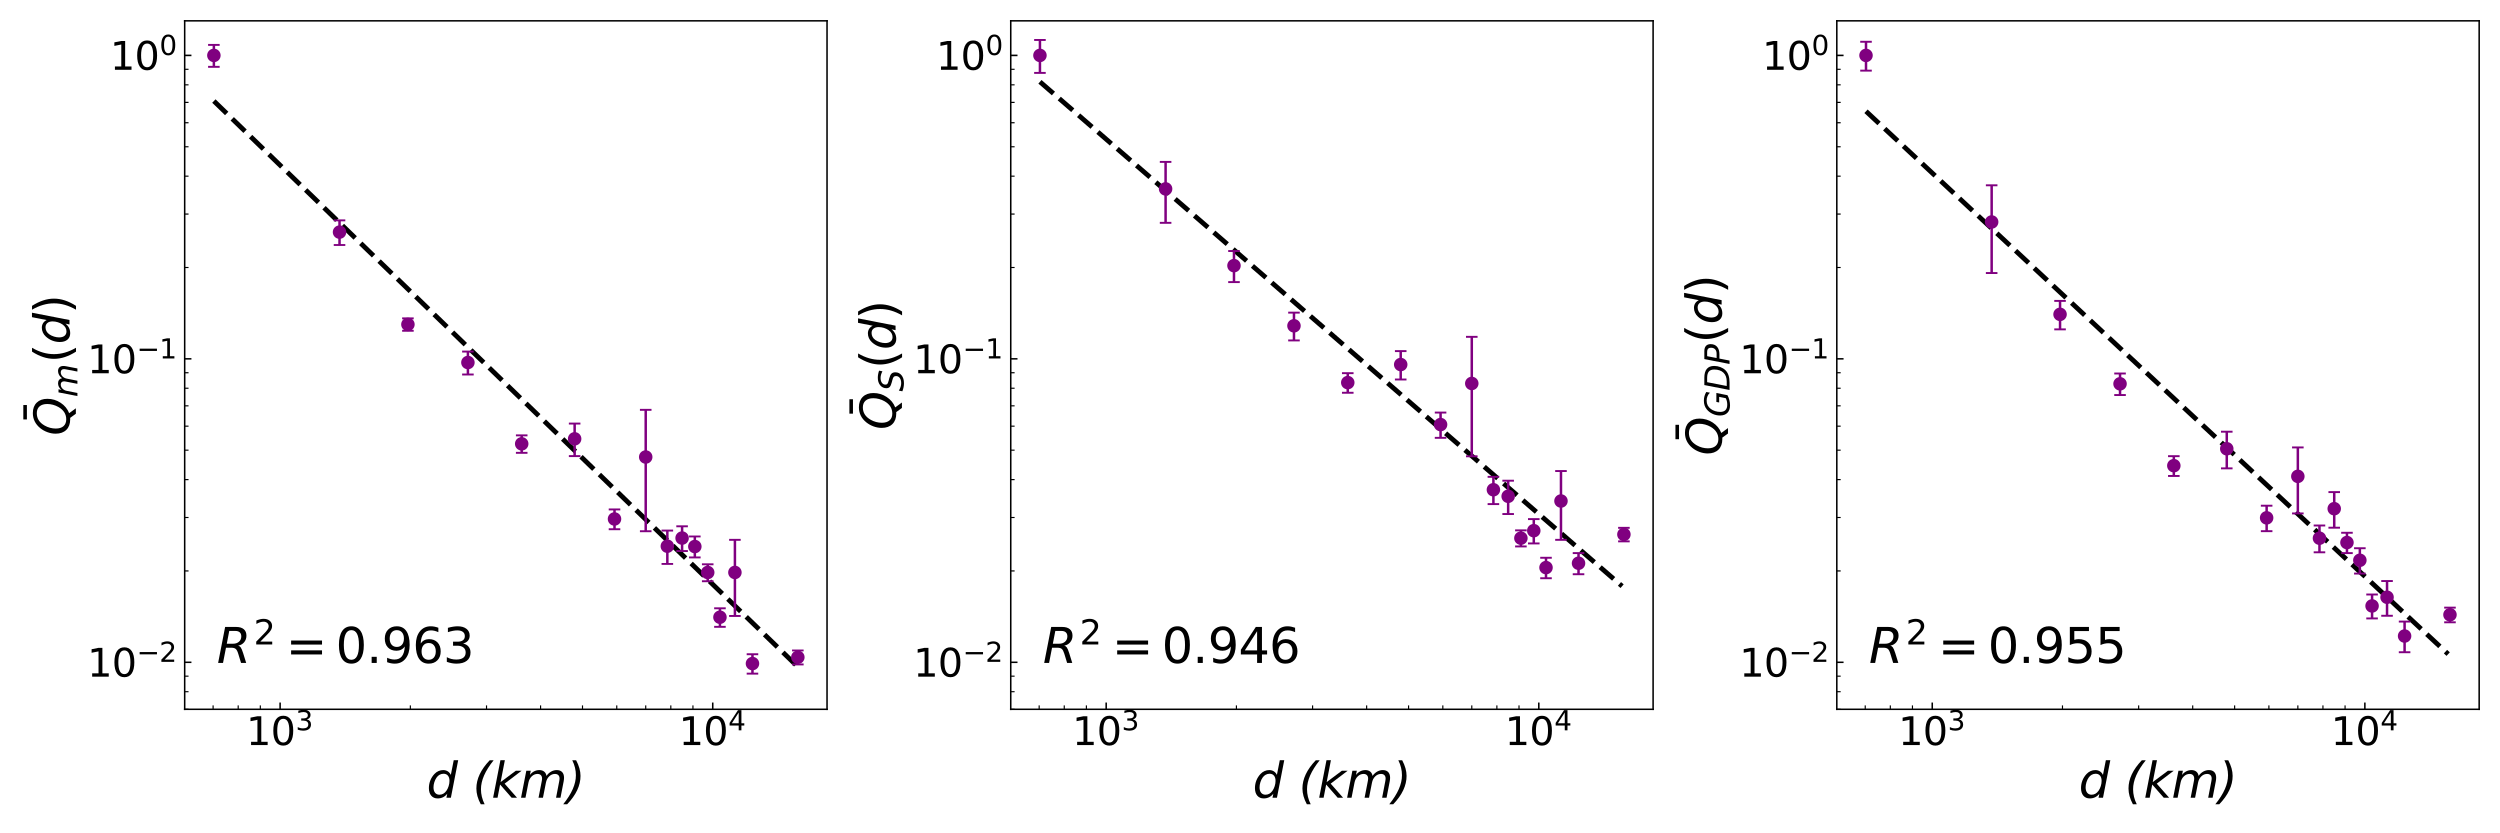 <?xml version="1.0" encoding="utf-8" standalone="no"?>
<!DOCTYPE svg PUBLIC "-//W3C//DTD SVG 1.1//EN"
  "http://www.w3.org/Graphics/SVG/1.1/DTD/svg11.dtd">
<svg xmlns:xlink="http://www.w3.org/1999/xlink" width="1296pt" height="432pt" viewBox="0 0 1296 432" xmlns="http://www.w3.org/2000/svg" version="1.1">
 <defs>
  <style type="text/css">*{stroke-linejoin: round; stroke-linecap: butt}</style>
 </defs>
 <g id="figure_1">
  <g id="patch_1">
   <path d="M 0 432 
L 1296 432 
L 1296 0 
L 0 0 
z
" style="fill: #ffffff"/>
  </g>
  <g id="axes_1">
   <g id="patch_2">
    <path d="M 95.737 367.692 
L 428.736 367.692 
L 428.736 10.8 
L 95.737 10.8 
z
" style="fill: #ffffff"/>
   </g>
   <g id="matplotlib.axis_1">
    <g id="xtick_1">
     <g id="line2d_1">
      <defs>
       <path id="m3bd2297a80" d="M 0 0 
L 0 -3.5 
" style="stroke: #000000; stroke-width: 0.8"/>
      </defs>
      <g>
       <use xlink:href="#m3bd2297a80" x="145.212" y="367.692" style="stroke: #000000; stroke-width: 0.8"/>
      </g>
     </g>
     <g id="text_1">
      <!-- $\mathdefault{10^{3}}$ -->
      <g transform="translate(127.612 386.389) scale(0.2 -0.2)">
       <defs>
        <path id="DejaVuSans-31" d="M 794 531 
L 1825 531 
L 1825 4091 
L 703 3866 
L 703 4441 
L 1819 4666 
L 2450 4666 
L 2450 531 
L 3481 531 
L 3481 0 
L 794 0 
L 794 531 
z
" transform="scale(0.016)"/>
        <path id="DejaVuSans-30" d="M 2034 4250 
Q 1547 4250 1301 3770 
Q 1056 3291 1056 2328 
Q 1056 1369 1301 889 
Q 1547 409 2034 409 
Q 2525 409 2770 889 
Q 3016 1369 3016 2328 
Q 3016 3291 2770 3770 
Q 2525 4250 2034 4250 
z
M 2034 4750 
Q 2819 4750 3233 4129 
Q 3647 3509 3647 2328 
Q 3647 1150 3233 529 
Q 2819 -91 2034 -91 
Q 1250 -91 836 529 
Q 422 1150 422 2328 
Q 422 3509 836 4129 
Q 1250 4750 2034 4750 
z
" transform="scale(0.016)"/>
        <path id="DejaVuSans-33" d="M 2597 2516 
Q 3050 2419 3304 2112 
Q 3559 1806 3559 1356 
Q 3559 666 3084 287 
Q 2609 -91 1734 -91 
Q 1441 -91 1130 -33 
Q 819 25 488 141 
L 488 750 
Q 750 597 1062 519 
Q 1375 441 1716 441 
Q 2309 441 2620 675 
Q 2931 909 2931 1356 
Q 2931 1769 2642 2001 
Q 2353 2234 1838 2234 
L 1294 2234 
L 1294 2753 
L 1863 2753 
Q 2328 2753 2575 2939 
Q 2822 3125 2822 3475 
Q 2822 3834 2567 4026 
Q 2313 4219 1838 4219 
Q 1578 4219 1281 4162 
Q 984 4106 628 3988 
L 628 4550 
Q 988 4650 1302 4700 
Q 1616 4750 1894 4750 
Q 2613 4750 3031 4423 
Q 3450 4097 3450 3541 
Q 3450 3153 3228 2886 
Q 3006 2619 2597 2516 
z
" transform="scale(0.016)"/>
       </defs>
       <use xlink:href="#DejaVuSans-31" transform="translate(0 0.766)"/>
       <use xlink:href="#DejaVuSans-30" transform="translate(63.623 0.766)"/>
       <use xlink:href="#DejaVuSans-33" transform="translate(128.203 39.047) scale(0.7)"/>
      </g>
     </g>
    </g>
    <g id="xtick_2">
     <g id="line2d_2">
      <g>
       <use xlink:href="#m3bd2297a80" x="369.483" y="367.692" style="stroke: #000000; stroke-width: 0.8"/>
      </g>
     </g>
     <g id="text_2">
      <!-- $\mathdefault{10^{4}}$ -->
      <g transform="translate(351.883 386.389) scale(0.2 -0.2)">
       <defs>
        <path id="DejaVuSans-34" d="M 2419 4116 
L 825 1625 
L 2419 1625 
L 2419 4116 
z
M 2253 4666 
L 3047 4666 
L 3047 1625 
L 3713 1625 
L 3713 1100 
L 3047 1100 
L 3047 0 
L 2419 0 
L 2419 1100 
L 313 1100 
L 313 1709 
L 2253 4666 
z
" transform="scale(0.016)"/>
       </defs>
       <use xlink:href="#DejaVuSans-31" transform="translate(0 0.684)"/>
       <use xlink:href="#DejaVuSans-30" transform="translate(63.623 0.684)"/>
       <use xlink:href="#DejaVuSans-34" transform="translate(128.203 38.966) scale(0.7)"/>
      </g>
     </g>
    </g>
    <g id="xtick_3">
     <g id="line2d_3">
      <defs>
       <path id="m7b8031d653" d="M 0 0 
L 0 -2 
" style="stroke: #000000; stroke-width: 0.6"/>
      </defs>
      <g>
       <use xlink:href="#m7b8031d653" x="110.472" y="367.692" style="stroke: #000000; stroke-width: 0.6"/>
      </g>
     </g>
    </g>
    <g id="xtick_4">
     <g id="line2d_4">
      <g>
       <use xlink:href="#m7b8031d653" x="123.478" y="367.692" style="stroke: #000000; stroke-width: 0.6"/>
      </g>
     </g>
    </g>
    <g id="xtick_5">
     <g id="line2d_5">
      <g>
       <use xlink:href="#m7b8031d653" x="134.95" y="367.692" style="stroke: #000000; stroke-width: 0.6"/>
      </g>
     </g>
    </g>
    <g id="xtick_6">
     <g id="line2d_6">
      <g>
       <use xlink:href="#m7b8031d653" x="212.724" y="367.692" style="stroke: #000000; stroke-width: 0.6"/>
      </g>
     </g>
    </g>
    <g id="xtick_7">
     <g id="line2d_7">
      <g>
       <use xlink:href="#m7b8031d653" x="252.216" y="367.692" style="stroke: #000000; stroke-width: 0.6"/>
      </g>
     </g>
    </g>
    <g id="xtick_8">
     <g id="line2d_8">
      <g>
       <use xlink:href="#m7b8031d653" x="280.236" y="367.692" style="stroke: #000000; stroke-width: 0.6"/>
      </g>
     </g>
    </g>
    <g id="xtick_9">
     <g id="line2d_9">
      <g>
       <use xlink:href="#m7b8031d653" x="301.97" y="367.692" style="stroke: #000000; stroke-width: 0.6"/>
      </g>
     </g>
    </g>
    <g id="xtick_10">
     <g id="line2d_10">
      <g>
       <use xlink:href="#m7b8031d653" x="319.728" y="367.692" style="stroke: #000000; stroke-width: 0.6"/>
      </g>
     </g>
    </g>
    <g id="xtick_11">
     <g id="line2d_11">
      <g>
       <use xlink:href="#m7b8031d653" x="334.743" y="367.692" style="stroke: #000000; stroke-width: 0.6"/>
      </g>
     </g>
    </g>
    <g id="xtick_12">
     <g id="line2d_12">
      <g>
       <use xlink:href="#m7b8031d653" x="347.749" y="367.692" style="stroke: #000000; stroke-width: 0.6"/>
      </g>
     </g>
    </g>
    <g id="xtick_13">
     <g id="line2d_13">
      <g>
       <use xlink:href="#m7b8031d653" x="359.221" y="367.692" style="stroke: #000000; stroke-width: 0.6"/>
      </g>
     </g>
    </g>
    <g id="text_3">
     <!-- d (km) -->
     <g transform="translate(221.16 413.544) scale(0.25 -0.25)">
      <defs>
       <path id="DejaVuSans-Oblique-64" d="M 2675 525 
Q 2444 222 2128 65 
Q 1813 -91 1428 -91 
Q 903 -91 598 267 
Q 294 625 294 1247 
Q 294 1766 478 2236 
Q 663 2706 1013 3078 
Q 1244 3325 1534 3454 
Q 1825 3584 2144 3584 
Q 2481 3584 2739 3421 
Q 2997 3259 3138 2956 
L 3513 4863 
L 4091 4863 
L 3144 0 
L 2566 0 
L 2675 525 
z
M 891 1350 
Q 891 897 1095 644 
Q 1300 391 1663 391 
Q 1931 391 2161 520 
Q 2391 650 2566 903 
Q 2750 1166 2856 1509 
Q 2963 1853 2963 2188 
Q 2963 2622 2758 2865 
Q 2553 3109 2194 3109 
Q 1922 3109 1687 2981 
Q 1453 2853 1288 2613 
Q 1106 2353 998 2009 
Q 891 1666 891 1350 
z
" transform="scale(0.016)"/>
       <path id="DejaVuSans-Oblique-20" transform="scale(0.016)"/>
       <path id="DejaVuSans-Oblique-28" d="M 2731 4856 
Q 1903 3822 1495 2892 
Q 1088 1963 1088 1100 
Q 1088 606 1206 120 
Q 1325 -366 1563 -844 
L 1063 -844 
Q 775 -306 634 201 
Q 494 709 494 1197 
Q 494 2125 923 3036 
Q 1353 3947 2222 4856 
L 2731 4856 
z
" transform="scale(0.016)"/>
       <path id="DejaVuSans-Oblique-6b" d="M 1172 4863 
L 1747 4863 
L 1197 2028 
L 3169 3500 
L 3916 3500 
L 1716 1825 
L 3322 0 
L 2625 0 
L 1131 1709 
L 800 0 
L 225 0 
L 1172 4863 
z
" transform="scale(0.016)"/>
       <path id="DejaVuSans-Oblique-6d" d="M 5747 2113 
L 5338 0 
L 4763 0 
L 5166 2094 
Q 5191 2228 5203 2325 
Q 5216 2422 5216 2491 
Q 5216 2772 5059 2928 
Q 4903 3084 4622 3084 
Q 4203 3084 3875 2770 
Q 3547 2456 3450 1953 
L 3066 0 
L 2491 0 
L 2900 2094 
Q 2925 2209 2937 2307 
Q 2950 2406 2950 2484 
Q 2950 2769 2794 2926 
Q 2638 3084 2363 3084 
Q 1938 3084 1609 2770 
Q 1281 2456 1184 1953 
L 800 0 
L 225 0 
L 909 3500 
L 1484 3500 
L 1375 2956 
Q 1609 3263 1923 3423 
Q 2238 3584 2597 3584 
Q 2978 3584 3223 3384 
Q 3469 3184 3519 2828 
Q 3781 3197 4126 3390 
Q 4472 3584 4856 3584 
Q 5306 3584 5551 3325 
Q 5797 3066 5797 2591 
Q 5797 2488 5784 2364 
Q 5772 2241 5747 2113 
z
" transform="scale(0.016)"/>
       <path id="DejaVuSans-Oblique-29" d="M -397 -844 
Q 434 191 840 1120 
Q 1247 2050 1247 2913 
Q 1247 3406 1130 3892 
Q 1013 4378 775 4856 
L 1275 4856 
Q 1563 4316 1703 3812 
Q 1844 3309 1844 2822 
Q 1844 1891 1411 973 
Q 978 56 116 -844 
L -397 -844 
z
" transform="scale(0.016)"/>
      </defs>
      <use xlink:href="#DejaVuSans-Oblique-64"/>
      <use xlink:href="#DejaVuSans-Oblique-20" x="63.477"/>
      <use xlink:href="#DejaVuSans-Oblique-28" x="95.264"/>
      <use xlink:href="#DejaVuSans-Oblique-6b" x="134.277"/>
      <use xlink:href="#DejaVuSans-Oblique-6d" x="192.188"/>
      <use xlink:href="#DejaVuSans-Oblique-29" x="289.6"/>
     </g>
    </g>
   </g>
   <g id="matplotlib.axis_2">
    <g id="ytick_1">
     <g id="line2d_14">
      <defs>
       <path id="m9d3e10e2ee" d="M 0 0 
L 3.5 0 
" style="stroke: #000000; stroke-width: 0.8"/>
      </defs>
      <g>
       <use xlink:href="#m9d3e10e2ee" x="95.737" y="343.326" style="stroke: #000000; stroke-width: 0.8"/>
      </g>
     </g>
     <g id="text_4">
      <!-- $\mathdefault{10^{-2}}$ -->
      <g transform="translate(45.237 350.924) scale(0.2 -0.2)">
       <defs>
        <path id="DejaVuSans-2212" d="M 678 2272 
L 4684 2272 
L 4684 1741 
L 678 1741 
L 678 2272 
z
" transform="scale(0.016)"/>
        <path id="DejaVuSans-32" d="M 1228 531 
L 3431 531 
L 3431 0 
L 469 0 
L 469 531 
Q 828 903 1448 1529 
Q 2069 2156 2228 2338 
Q 2531 2678 2651 2914 
Q 2772 3150 2772 3378 
Q 2772 3750 2511 3984 
Q 2250 4219 1831 4219 
Q 1534 4219 1204 4116 
Q 875 4013 500 3803 
L 500 4441 
Q 881 4594 1212 4672 
Q 1544 4750 1819 4750 
Q 2544 4750 2975 4387 
Q 3406 4025 3406 3419 
Q 3406 3131 3298 2873 
Q 3191 2616 2906 2266 
Q 2828 2175 2409 1742 
Q 1991 1309 1228 531 
z
" transform="scale(0.016)"/>
       </defs>
       <use xlink:href="#DejaVuSans-31" transform="translate(0 0.766)"/>
       <use xlink:href="#DejaVuSans-30" transform="translate(63.623 0.766)"/>
       <use xlink:href="#DejaVuSans-2212" transform="translate(128.203 39.047) scale(0.7)"/>
       <use xlink:href="#DejaVuSans-32" transform="translate(186.855 39.047) scale(0.7)"/>
      </g>
     </g>
    </g>
    <g id="ytick_2">
     <g id="line2d_15">
      <g>
       <use xlink:href="#m9d3e10e2ee" x="95.737" y="186.025" style="stroke: #000000; stroke-width: 0.8"/>
      </g>
     </g>
     <g id="text_5">
      <!-- $\mathdefault{10^{-1}}$ -->
      <g transform="translate(45.237 193.623) scale(0.2 -0.2)">
       <use xlink:href="#DejaVuSans-31" transform="translate(0 0.684)"/>
       <use xlink:href="#DejaVuSans-30" transform="translate(63.623 0.684)"/>
       <use xlink:href="#DejaVuSans-2212" transform="translate(128.203 38.966) scale(0.7)"/>
       <use xlink:href="#DejaVuSans-31" transform="translate(186.855 38.966) scale(0.7)"/>
      </g>
     </g>
    </g>
    <g id="ytick_3">
     <g id="line2d_16">
      <g>
       <use xlink:href="#m9d3e10e2ee" x="95.737" y="28.723" style="stroke: #000000; stroke-width: 0.8"/>
      </g>
     </g>
     <g id="text_6">
      <!-- $\mathdefault{10^{0}}$ -->
      <g transform="translate(57.037 36.322) scale(0.2 -0.2)">
       <use xlink:href="#DejaVuSans-31" transform="translate(0 0.766)"/>
       <use xlink:href="#DejaVuSans-30" transform="translate(63.623 0.766)"/>
       <use xlink:href="#DejaVuSans-30" transform="translate(128.203 39.047) scale(0.7)"/>
      </g>
     </g>
    </g>
    <g id="ytick_4">
     <g id="line2d_17">
      <defs>
       <path id="m87c842731b" d="M 0 0 
L 2 0 
" style="stroke: #000000; stroke-width: 0.6"/>
      </defs>
      <g>
       <use xlink:href="#m87c842731b" x="95.737" y="367.692" style="stroke: #000000; stroke-width: 0.6"/>
      </g>
     </g>
    </g>
    <g id="ytick_5">
     <g id="line2d_18">
      <g>
       <use xlink:href="#m87c842731b" x="95.737" y="358.57" style="stroke: #000000; stroke-width: 0.6"/>
      </g>
     </g>
    </g>
    <g id="ytick_6">
     <g id="line2d_19">
      <g>
       <use xlink:href="#m87c842731b" x="95.737" y="350.523" style="stroke: #000000; stroke-width: 0.6"/>
      </g>
     </g>
    </g>
    <g id="ytick_7">
     <g id="line2d_20">
      <g>
       <use xlink:href="#m87c842731b" x="95.737" y="295.973" style="stroke: #000000; stroke-width: 0.6"/>
      </g>
     </g>
    </g>
    <g id="ytick_8">
     <g id="line2d_21">
      <g>
       <use xlink:href="#m87c842731b" x="95.737" y="268.274" style="stroke: #000000; stroke-width: 0.6"/>
      </g>
     </g>
    </g>
    <g id="ytick_9">
     <g id="line2d_22">
      <g>
       <use xlink:href="#m87c842731b" x="95.737" y="248.621" style="stroke: #000000; stroke-width: 0.6"/>
      </g>
     </g>
    </g>
    <g id="ytick_10">
     <g id="line2d_23">
      <g>
       <use xlink:href="#m87c842731b" x="95.737" y="233.377" style="stroke: #000000; stroke-width: 0.6"/>
      </g>
     </g>
    </g>
    <g id="ytick_11">
     <g id="line2d_24">
      <g>
       <use xlink:href="#m87c842731b" x="95.737" y="220.922" style="stroke: #000000; stroke-width: 0.6"/>
      </g>
     </g>
    </g>
    <g id="ytick_12">
     <g id="line2d_25">
      <g>
       <use xlink:href="#m87c842731b" x="95.737" y="210.391" style="stroke: #000000; stroke-width: 0.6"/>
      </g>
     </g>
    </g>
    <g id="ytick_13">
     <g id="line2d_26">
      <g>
       <use xlink:href="#m87c842731b" x="95.737" y="201.269" style="stroke: #000000; stroke-width: 0.6"/>
      </g>
     </g>
    </g>
    <g id="ytick_14">
     <g id="line2d_27">
      <g>
       <use xlink:href="#m87c842731b" x="95.737" y="193.222" style="stroke: #000000; stroke-width: 0.6"/>
      </g>
     </g>
    </g>
    <g id="ytick_15">
     <g id="line2d_28">
      <g>
       <use xlink:href="#m87c842731b" x="95.737" y="138.672" style="stroke: #000000; stroke-width: 0.6"/>
      </g>
     </g>
    </g>
    <g id="ytick_16">
     <g id="line2d_29">
      <g>
       <use xlink:href="#m87c842731b" x="95.737" y="110.973" style="stroke: #000000; stroke-width: 0.6"/>
      </g>
     </g>
    </g>
    <g id="ytick_17">
     <g id="line2d_30">
      <g>
       <use xlink:href="#m87c842731b" x="95.737" y="91.32" style="stroke: #000000; stroke-width: 0.6"/>
      </g>
     </g>
    </g>
    <g id="ytick_18">
     <g id="line2d_31">
      <g>
       <use xlink:href="#m87c842731b" x="95.737" y="76.076" style="stroke: #000000; stroke-width: 0.6"/>
      </g>
     </g>
    </g>
    <g id="ytick_19">
     <g id="line2d_32">
      <g>
       <use xlink:href="#m87c842731b" x="95.737" y="63.62" style="stroke: #000000; stroke-width: 0.6"/>
      </g>
     </g>
    </g>
    <g id="ytick_20">
     <g id="line2d_33">
      <g>
       <use xlink:href="#m87c842731b" x="95.737" y="53.09" style="stroke: #000000; stroke-width: 0.6"/>
      </g>
     </g>
    </g>
    <g id="ytick_21">
     <g id="line2d_34">
      <g>
       <use xlink:href="#m87c842731b" x="95.737" y="43.967" style="stroke: #000000; stroke-width: 0.6"/>
      </g>
     </g>
    </g>
    <g id="ytick_22">
     <g id="line2d_35">
      <g>
       <use xlink:href="#m87c842731b" x="95.737" y="35.921" style="stroke: #000000; stroke-width: 0.6"/>
      </g>
     </g>
    </g>
    <g id="text_7">
     <!-- $\bar{Q}_{m}(d)$ -->
     <g transform="translate(36.037 225.871) rotate(-90) scale(0.25 -0.25)">
      <defs>
       <path id="DejaVuSans-304" d="M -2518 4769 
L -650 4769 
L -650 4306 
L -2518 4306 
L -2518 4769 
z
" transform="scale(0.016)"/>
       <path id="DejaVuSans-Oblique-51" d="M 2309 -84 
Q 2275 -88 2237 -89 
Q 2200 -91 2125 -91 
Q 1250 -91 756 411 
Q 263 913 263 1797 
Q 263 2319 452 2844 
Q 641 3369 978 3788 
Q 1369 4269 1858 4509 
Q 2347 4750 2938 4750 
Q 3794 4750 4287 4245 
Q 4781 3741 4781 2869 
Q 4781 1928 4265 1147 
Q 3750 366 2919 44 
L 3553 -825 
L 2847 -825 
L 2309 -84 
z
M 2919 4238 
Q 2400 4238 2003 3986 
Q 1606 3734 1313 3219 
Q 1125 2891 1026 2522 
Q 928 2153 928 1778 
Q 928 1128 1239 775 
Q 1550 422 2119 422 
Q 2631 422 3032 676 
Q 3434 931 3719 1434 
Q 3909 1772 4009 2142 
Q 4109 2513 4109 2881 
Q 4109 3528 3796 3883 
Q 3484 4238 2919 4238 
z
" transform="scale(0.016)"/>
       <path id="DejaVuSans-28" d="M 1984 4856 
Q 1566 4138 1362 3434 
Q 1159 2731 1159 2009 
Q 1159 1288 1364 580 
Q 1569 -128 1984 -844 
L 1484 -844 
Q 1016 -109 783 600 
Q 550 1309 550 2009 
Q 550 2706 781 3412 
Q 1013 4119 1484 4856 
L 1984 4856 
z
" transform="scale(0.016)"/>
       <path id="DejaVuSans-29" d="M 513 4856 
L 1013 4856 
Q 1481 4119 1714 3412 
Q 1947 2706 1947 2009 
Q 1947 1309 1714 600 
Q 1481 -109 1013 -844 
L 513 -844 
Q 928 -128 1133 580 
Q 1338 1288 1338 2009 
Q 1338 2731 1133 3434 
Q 928 4138 513 4856 
z
" transform="scale(0.016)"/>
      </defs>
      <use xlink:href="#DejaVuSans-304" transform="translate(74.021 19.484)"/>
      <use xlink:href="#DejaVuSans-Oblique-51" transform="translate(0 0.047)"/>
      <use xlink:href="#DejaVuSans-Oblique-6d" transform="translate(79.668 -16.359) scale(0.7)"/>
      <use xlink:href="#DejaVuSans-28" transform="translate(150.591 0.047)"/>
      <use xlink:href="#DejaVuSans-Oblique-64" transform="translate(189.604 0.047)"/>
      <use xlink:href="#DejaVuSans-29" transform="translate(253.081 0.047)"/>
     </g>
    </g>
   </g>
   <g id="line2d_36">
    <path d="M 110.873 52.378 
L 129.743 70.661 
L 145.544 85.97 
L 159.136 99.138 
L 171.061 110.692 
L 181.685 120.985 
L 191.262 130.264 
L 199.982 138.712 
L 207.985 146.465 
L 215.379 153.63 
L 222.252 160.289 
L 228.672 166.508 
L 234.694 172.343 
L 240.366 177.838 
L 245.726 183.031 
L 250.806 187.953 
L 255.634 192.63 
L 260.234 197.087 
L 264.626 201.343 
L 268.829 205.415 
L 272.858 209.318 
L 276.727 213.067 
L 280.449 216.672 
L 284.033 220.145 
L 287.49 223.494 
L 290.828 226.729 
L 294.056 229.856 
L 297.18 232.883 
L 300.208 235.816 
L 303.143 238.66 
L 305.993 241.422 
L 308.762 244.104 
L 311.455 246.713 
L 314.075 249.251 
L 316.626 251.723 
L 319.113 254.132 
L 321.537 256.481 
L 323.902 258.773 
L 326.212 261.01 
L 328.468 263.196 
L 330.672 265.332 
L 332.828 267.421 
L 334.938 269.464 
L 337.002 271.465 
L 339.024 273.423 
L 341.005 275.342 
L 342.946 277.223 
L 344.849 279.067 
L 346.716 280.875 
L 348.548 282.65 
L 350.345 284.392 
L 352.111 286.102 
L 353.844 287.782 
L 355.548 289.432 
L 357.222 291.055 
L 358.868 292.649 
L 360.487 294.217 
L 362.079 295.76 
L 363.645 297.278 
L 365.187 298.771 
L 366.705 300.242 
L 368.199 301.69 
L 369.671 303.116 
L 371.121 304.52 
L 372.549 305.904 
L 373.957 307.269 
L 375.345 308.613 
L 376.714 309.939 
L 378.063 311.246 
L 379.394 312.536 
L 380.707 313.808 
L 382.003 315.063 
L 383.282 316.302 
L 384.544 317.525 
L 385.789 318.732 
L 387.02 319.924 
L 388.234 321.101 
L 389.434 322.263 
L 390.62 323.412 
L 391.791 324.546 
L 392.948 325.667 
L 394.091 326.775 
L 395.221 327.87 
L 396.339 328.953 
L 397.443 330.023 
L 398.535 331.081 
L 399.616 332.127 
L 400.684 333.162 
L 401.74 334.186 
L 402.786 335.199 
L 403.82 336.201 
L 404.843 337.192 
L 405.856 338.174 
L 406.858 339.145 
L 407.85 340.106 
L 408.833 341.057 
L 409.805 341.999 
L 410.767 342.932 
L 411.721 343.856 
L 412.665 344.77 
" clip-path="url(#p23370b5016)" style="fill: none; stroke-dasharray: 9.25,4; stroke-dashoffset: 0; stroke: #000000; stroke-width: 2.5"/>
   </g>
   <g id="LineCollection_1">
    <path d="M 110.873 34.657 
L 110.873 23.264 
" clip-path="url(#p23370b5016)" style="fill: none; stroke: #800080; stroke-width: 1.3"/>
    <path d="M 176.012 127.009 
L 176.012 114.237 
" clip-path="url(#p23370b5016)" style="fill: none; stroke: #800080; stroke-width: 1.3"/>
    <path d="M 211.464 171.482 
L 211.464 165.037 
" clip-path="url(#p23370b5016)" style="fill: none; stroke: #800080; stroke-width: 1.3"/>
    <path d="M 242.563 194.127 
L 242.563 182.246 
" clip-path="url(#p23370b5016)" style="fill: none; stroke: #800080; stroke-width: 1.3"/>
    <path d="M 270.449 234.758 
L 270.449 225.7 
" clip-path="url(#p23370b5016)" style="fill: none; stroke: #800080; stroke-width: 1.3"/>
    <path d="M 297.893 236.43 
L 297.893 219.582 
" clip-path="url(#p23370b5016)" style="fill: none; stroke: #800080; stroke-width: 1.3"/>
    <path d="M 318.56 274.37 
L 318.56 264.085 
" clip-path="url(#p23370b5016)" style="fill: none; stroke: #800080; stroke-width: 1.3"/>
    <path d="M 334.738 275.394 
L 334.738 212.449 
" clip-path="url(#p23370b5016)" style="fill: none; stroke: #800080; stroke-width: 1.3"/>
    <path d="M 345.948 292.343 
L 345.948 275.049 
" clip-path="url(#p23370b5016)" style="fill: none; stroke: #800080; stroke-width: 1.3"/>
    <path d="M 353.597 285.64 
L 353.597 272.821 
" clip-path="url(#p23370b5016)" style="fill: none; stroke: #800080; stroke-width: 1.3"/>
    <path d="M 360.199 288.979 
L 360.199 278.103 
" clip-path="url(#p23370b5016)" style="fill: none; stroke: #800080; stroke-width: 1.3"/>
    <path d="M 366.882 301.307 
L 366.882 292.521 
" clip-path="url(#p23370b5016)" style="fill: none; stroke: #800080; stroke-width: 1.3"/>
    <path d="M 373.217 324.944 
L 373.217 315.33 
" clip-path="url(#p23370b5016)" style="fill: none; stroke: #800080; stroke-width: 1.3"/>
    <path d="M 380.977 319.302 
L 380.977 279.837 
" clip-path="url(#p23370b5016)" style="fill: none; stroke: #800080; stroke-width: 1.3"/>
    <path d="M 390.076 349.211 
L 390.076 339.144 
" clip-path="url(#p23370b5016)" style="fill: none; stroke: #800080; stroke-width: 1.3"/>
    <path d="M 413.6 344.45 
L 413.6 337.2 
" clip-path="url(#p23370b5016)" style="fill: none; stroke: #800080; stroke-width: 1.3"/>
   </g>
   <g id="line2d_37">
    <defs>
     <path id="m609cbceef3" d="M 3 0 
L -3 -0 
" style="stroke: #800080"/>
    </defs>
    <g clip-path="url(#p23370b5016)">
     <use xlink:href="#m609cbceef3" x="110.873" y="34.657" style="fill: #800080; stroke: #800080"/>
     <use xlink:href="#m609cbceef3" x="176.012" y="127.009" style="fill: #800080; stroke: #800080"/>
     <use xlink:href="#m609cbceef3" x="211.464" y="171.482" style="fill: #800080; stroke: #800080"/>
     <use xlink:href="#m609cbceef3" x="242.563" y="194.127" style="fill: #800080; stroke: #800080"/>
     <use xlink:href="#m609cbceef3" x="270.449" y="234.758" style="fill: #800080; stroke: #800080"/>
     <use xlink:href="#m609cbceef3" x="297.893" y="236.43" style="fill: #800080; stroke: #800080"/>
     <use xlink:href="#m609cbceef3" x="318.56" y="274.37" style="fill: #800080; stroke: #800080"/>
     <use xlink:href="#m609cbceef3" x="334.738" y="275.394" style="fill: #800080; stroke: #800080"/>
     <use xlink:href="#m609cbceef3" x="345.948" y="292.343" style="fill: #800080; stroke: #800080"/>
     <use xlink:href="#m609cbceef3" x="353.597" y="285.64" style="fill: #800080; stroke: #800080"/>
     <use xlink:href="#m609cbceef3" x="360.199" y="288.979" style="fill: #800080; stroke: #800080"/>
     <use xlink:href="#m609cbceef3" x="366.882" y="301.307" style="fill: #800080; stroke: #800080"/>
     <use xlink:href="#m609cbceef3" x="373.217" y="324.944" style="fill: #800080; stroke: #800080"/>
     <use xlink:href="#m609cbceef3" x="380.977" y="319.302" style="fill: #800080; stroke: #800080"/>
     <use xlink:href="#m609cbceef3" x="390.076" y="349.211" style="fill: #800080; stroke: #800080"/>
     <use xlink:href="#m609cbceef3" x="413.6" y="344.45" style="fill: #800080; stroke: #800080"/>
    </g>
   </g>
   <g id="line2d_38">
    <g clip-path="url(#p23370b5016)">
     <use xlink:href="#m609cbceef3" x="110.873" y="23.264" style="fill: #800080; stroke: #800080"/>
     <use xlink:href="#m609cbceef3" x="176.012" y="114.237" style="fill: #800080; stroke: #800080"/>
     <use xlink:href="#m609cbceef3" x="211.464" y="165.037" style="fill: #800080; stroke: #800080"/>
     <use xlink:href="#m609cbceef3" x="242.563" y="182.246" style="fill: #800080; stroke: #800080"/>
     <use xlink:href="#m609cbceef3" x="270.449" y="225.7" style="fill: #800080; stroke: #800080"/>
     <use xlink:href="#m609cbceef3" x="297.893" y="219.582" style="fill: #800080; stroke: #800080"/>
     <use xlink:href="#m609cbceef3" x="318.56" y="264.085" style="fill: #800080; stroke: #800080"/>
     <use xlink:href="#m609cbceef3" x="334.738" y="212.449" style="fill: #800080; stroke: #800080"/>
     <use xlink:href="#m609cbceef3" x="345.948" y="275.049" style="fill: #800080; stroke: #800080"/>
     <use xlink:href="#m609cbceef3" x="353.597" y="272.821" style="fill: #800080; stroke: #800080"/>
     <use xlink:href="#m609cbceef3" x="360.199" y="278.103" style="fill: #800080; stroke: #800080"/>
     <use xlink:href="#m609cbceef3" x="366.882" y="292.521" style="fill: #800080; stroke: #800080"/>
     <use xlink:href="#m609cbceef3" x="373.217" y="315.33" style="fill: #800080; stroke: #800080"/>
     <use xlink:href="#m609cbceef3" x="380.977" y="279.837" style="fill: #800080; stroke: #800080"/>
     <use xlink:href="#m609cbceef3" x="390.076" y="339.144" style="fill: #800080; stroke: #800080"/>
     <use xlink:href="#m609cbceef3" x="413.6" y="337.2" style="fill: #800080; stroke: #800080"/>
    </g>
   </g>
   <g id="line2d_39">
    <path d="M 110.873 28.723 
L 176.012 120.325 
L 211.464 168.184 
L 242.563 187.928 
L 270.449 230.079 
L 297.893 227.488 
L 318.56 269.034 
L 334.738 236.915 
L 345.948 283.15 
L 353.597 278.93 
L 360.199 283.325 
L 366.882 296.773 
L 373.217 319.968 
L 380.977 296.759 
L 390.076 343.993 
L 413.6 340.729 
" clip-path="url(#p23370b5016)" style="fill: none"/>
    <defs>
     <path id="mbd16fc8023" d="M 0 3 
C 0.796 3 1.559 2.684 2.121 2.121 
C 2.684 1.559 3 0.796 3 0 
C 3 -0.796 2.684 -1.559 2.121 -2.121 
C 1.559 -2.684 0.796 -3 0 -3 
C -0.796 -3 -1.559 -2.684 -2.121 -2.121 
C -2.684 -1.559 -3 -0.796 -3 0 
C -3 0.796 -2.684 1.559 -2.121 2.121 
C -1.559 2.684 -0.796 3 0 3 
z
" style="stroke: #800080"/>
    </defs>
    <g clip-path="url(#p23370b5016)">
     <use xlink:href="#mbd16fc8023" x="110.873" y="28.723" style="fill: #800080; stroke: #800080"/>
     <use xlink:href="#mbd16fc8023" x="176.012" y="120.325" style="fill: #800080; stroke: #800080"/>
     <use xlink:href="#mbd16fc8023" x="211.464" y="168.184" style="fill: #800080; stroke: #800080"/>
     <use xlink:href="#mbd16fc8023" x="242.563" y="187.928" style="fill: #800080; stroke: #800080"/>
     <use xlink:href="#mbd16fc8023" x="270.449" y="230.079" style="fill: #800080; stroke: #800080"/>
     <use xlink:href="#mbd16fc8023" x="297.893" y="227.488" style="fill: #800080; stroke: #800080"/>
     <use xlink:href="#mbd16fc8023" x="318.56" y="269.034" style="fill: #800080; stroke: #800080"/>
     <use xlink:href="#mbd16fc8023" x="334.738" y="236.915" style="fill: #800080; stroke: #800080"/>
     <use xlink:href="#mbd16fc8023" x="345.948" y="283.15" style="fill: #800080; stroke: #800080"/>
     <use xlink:href="#mbd16fc8023" x="353.597" y="278.93" style="fill: #800080; stroke: #800080"/>
     <use xlink:href="#mbd16fc8023" x="360.199" y="283.325" style="fill: #800080; stroke: #800080"/>
     <use xlink:href="#mbd16fc8023" x="366.882" y="296.773" style="fill: #800080; stroke: #800080"/>
     <use xlink:href="#mbd16fc8023" x="373.217" y="319.968" style="fill: #800080; stroke: #800080"/>
     <use xlink:href="#mbd16fc8023" x="380.977" y="296.759" style="fill: #800080; stroke: #800080"/>
     <use xlink:href="#mbd16fc8023" x="390.076" y="343.993" style="fill: #800080; stroke: #800080"/>
     <use xlink:href="#mbd16fc8023" x="413.6" y="340.729" style="fill: #800080; stroke: #800080"/>
    </g>
   </g>
   <g id="patch_3">
    <path d="M 95.737 367.692 
L 95.737 10.8 
" style="fill: none; stroke: #000000; stroke-width: 0.8; stroke-linejoin: miter; stroke-linecap: square"/>
   </g>
   <g id="patch_4">
    <path d="M 428.736 367.692 
L 428.736 10.8 
" style="fill: none; stroke: #000000; stroke-width: 0.8; stroke-linejoin: miter; stroke-linecap: square"/>
   </g>
   <g id="patch_5">
    <path d="M 95.737 367.692 
L 428.736 367.692 
" style="fill: none; stroke: #000000; stroke-width: 0.8; stroke-linejoin: miter; stroke-linecap: square"/>
   </g>
   <g id="patch_6">
    <path d="M 95.737 10.8 
L 428.736 10.8 
" style="fill: none; stroke: #000000; stroke-width: 0.8; stroke-linejoin: miter; stroke-linecap: square"/>
   </g>
   <g id="text_8">
    <!-- $R^2 = $0.963 -->
    <g transform="translate(112.387 343.861) scale(0.25 -0.25)">
     <defs>
      <path id="DejaVuSans-Oblique-52" d="M 1613 4147 
L 1294 2491 
L 2106 2491 
Q 2584 2491 2879 2755 
Q 3175 3019 3175 3444 
Q 3175 3784 2976 3965 
Q 2778 4147 2406 4147 
L 1613 4147 
z
M 2772 2241 
Q 2972 2194 3105 2009 
Q 3238 1825 3413 1275 
L 3809 0 
L 3144 0 
L 2778 1197 
Q 2638 1659 2453 1815 
Q 2269 1972 1888 1972 
L 1191 1972 
L 806 0 
L 172 0 
L 1081 4666 
L 2503 4666 
Q 3150 4666 3495 4373 
Q 3841 4081 3841 3531 
Q 3841 3044 3547 2687 
Q 3253 2331 2772 2241 
z
" transform="scale(0.016)"/>
      <path id="DejaVuSans-3d" d="M 678 2906 
L 4684 2906 
L 4684 2381 
L 678 2381 
L 678 2906 
z
M 678 1631 
L 4684 1631 
L 4684 1100 
L 678 1100 
L 678 1631 
z
" transform="scale(0.016)"/>
      <path id="DejaVuSans-2e" d="M 684 794 
L 1344 794 
L 1344 0 
L 684 0 
L 684 794 
z
" transform="scale(0.016)"/>
      <path id="DejaVuSans-39" d="M 703 97 
L 703 672 
Q 941 559 1184 500 
Q 1428 441 1663 441 
Q 2288 441 2617 861 
Q 2947 1281 2994 2138 
Q 2813 1869 2534 1725 
Q 2256 1581 1919 1581 
Q 1219 1581 811 2004 
Q 403 2428 403 3163 
Q 403 3881 828 4315 
Q 1253 4750 1959 4750 
Q 2769 4750 3195 4129 
Q 3622 3509 3622 2328 
Q 3622 1225 3098 567 
Q 2575 -91 1691 -91 
Q 1453 -91 1209 -44 
Q 966 3 703 97 
z
M 1959 2075 
Q 2384 2075 2632 2365 
Q 2881 2656 2881 3163 
Q 2881 3666 2632 3958 
Q 2384 4250 1959 4250 
Q 1534 4250 1286 3958 
Q 1038 3666 1038 3163 
Q 1038 2656 1286 2365 
Q 1534 2075 1959 2075 
z
" transform="scale(0.016)"/>
      <path id="DejaVuSans-36" d="M 2113 2584 
Q 1688 2584 1439 2293 
Q 1191 2003 1191 1497 
Q 1191 994 1439 701 
Q 1688 409 2113 409 
Q 2538 409 2786 701 
Q 3034 994 3034 1497 
Q 3034 2003 2786 2293 
Q 2538 2584 2113 2584 
z
M 3366 4563 
L 3366 3988 
Q 3128 4100 2886 4159 
Q 2644 4219 2406 4219 
Q 1781 4219 1451 3797 
Q 1122 3375 1075 2522 
Q 1259 2794 1537 2939 
Q 1816 3084 2150 3084 
Q 2853 3084 3261 2657 
Q 3669 2231 3669 1497 
Q 3669 778 3244 343 
Q 2819 -91 2113 -91 
Q 1303 -91 875 529 
Q 447 1150 447 2328 
Q 447 3434 972 4092 
Q 1497 4750 2381 4750 
Q 2619 4750 2861 4703 
Q 3103 4656 3366 4563 
z
" transform="scale(0.016)"/>
     </defs>
     <use xlink:href="#DejaVuSans-Oblique-52" transform="translate(0 0.766)"/>
     <use xlink:href="#DejaVuSans-32" transform="translate(76.499 39.047) scale(0.7)"/>
     <use xlink:href="#DejaVuSans-3d" transform="translate(143.252 0.766)"/>
     <use xlink:href="#DejaVuSans-30" transform="translate(246.524 0.766)"/>
     <use xlink:href="#DejaVuSans-2e" transform="translate(310.147 0.766)"/>
     <use xlink:href="#DejaVuSans-39" transform="translate(341.934 0.766)"/>
     <use xlink:href="#DejaVuSans-36" transform="translate(405.557 0.766)"/>
     <use xlink:href="#DejaVuSans-33" transform="translate(469.18 0.766)"/>
    </g>
   </g>
  </g>
  <g id="axes_2">
   <g id="patch_7">
    <path d="M 523.969 367.692 
L 856.968 367.692 
L 856.968 10.8 
L 523.969 10.8 
z
" style="fill: #ffffff"/>
   </g>
   <g id="matplotlib.axis_3">
    <g id="xtick_14">
     <g id="line2d_40">
      <g>
       <use xlink:href="#m3bd2297a80" x="573.444" y="367.692" style="stroke: #000000; stroke-width: 0.8"/>
      </g>
     </g>
     <g id="text_9">
      <!-- $\mathdefault{10^{3}}$ -->
      <g transform="translate(555.844 386.389) scale(0.2 -0.2)">
       <use xlink:href="#DejaVuSans-31" transform="translate(0 0.766)"/>
       <use xlink:href="#DejaVuSans-30" transform="translate(63.623 0.766)"/>
       <use xlink:href="#DejaVuSans-33" transform="translate(128.203 39.047) scale(0.7)"/>
      </g>
     </g>
    </g>
    <g id="xtick_15">
     <g id="line2d_41">
      <g>
       <use xlink:href="#m3bd2297a80" x="797.715" y="367.692" style="stroke: #000000; stroke-width: 0.8"/>
      </g>
     </g>
     <g id="text_10">
      <!-- $\mathdefault{10^{4}}$ -->
      <g transform="translate(780.115 386.389) scale(0.2 -0.2)">
       <use xlink:href="#DejaVuSans-31" transform="translate(0 0.684)"/>
       <use xlink:href="#DejaVuSans-30" transform="translate(63.623 0.684)"/>
       <use xlink:href="#DejaVuSans-34" transform="translate(128.203 38.966) scale(0.7)"/>
      </g>
     </g>
    </g>
    <g id="xtick_16">
     <g id="line2d_42">
      <g>
       <use xlink:href="#m7b8031d653" x="538.704" y="367.692" style="stroke: #000000; stroke-width: 0.6"/>
      </g>
     </g>
    </g>
    <g id="xtick_17">
     <g id="line2d_43">
      <g>
       <use xlink:href="#m7b8031d653" x="551.71" y="367.692" style="stroke: #000000; stroke-width: 0.6"/>
      </g>
     </g>
    </g>
    <g id="xtick_18">
     <g id="line2d_44">
      <g>
       <use xlink:href="#m7b8031d653" x="563.182" y="367.692" style="stroke: #000000; stroke-width: 0.6"/>
      </g>
     </g>
    </g>
    <g id="xtick_19">
     <g id="line2d_45">
      <g>
       <use xlink:href="#m7b8031d653" x="640.956" y="367.692" style="stroke: #000000; stroke-width: 0.6"/>
      </g>
     </g>
    </g>
    <g id="xtick_20">
     <g id="line2d_46">
      <g>
       <use xlink:href="#m7b8031d653" x="680.448" y="367.692" style="stroke: #000000; stroke-width: 0.6"/>
      </g>
     </g>
    </g>
    <g id="xtick_21">
     <g id="line2d_47">
      <g>
       <use xlink:href="#m7b8031d653" x="708.468" y="367.692" style="stroke: #000000; stroke-width: 0.6"/>
      </g>
     </g>
    </g>
    <g id="xtick_22">
     <g id="line2d_48">
      <g>
       <use xlink:href="#m7b8031d653" x="730.202" y="367.692" style="stroke: #000000; stroke-width: 0.6"/>
      </g>
     </g>
    </g>
    <g id="xtick_23">
     <g id="line2d_49">
      <g>
       <use xlink:href="#m7b8031d653" x="747.96" y="367.692" style="stroke: #000000; stroke-width: 0.6"/>
      </g>
     </g>
    </g>
    <g id="xtick_24">
     <g id="line2d_50">
      <g>
       <use xlink:href="#m7b8031d653" x="762.975" y="367.692" style="stroke: #000000; stroke-width: 0.6"/>
      </g>
     </g>
    </g>
    <g id="xtick_25">
     <g id="line2d_51">
      <g>
       <use xlink:href="#m7b8031d653" x="775.981" y="367.692" style="stroke: #000000; stroke-width: 0.6"/>
      </g>
     </g>
    </g>
    <g id="xtick_26">
     <g id="line2d_52">
      <g>
       <use xlink:href="#m7b8031d653" x="787.453" y="367.692" style="stroke: #000000; stroke-width: 0.6"/>
      </g>
     </g>
    </g>
    <g id="text_11">
     <!-- d (km) -->
     <g transform="translate(649.392 413.544) scale(0.25 -0.25)">
      <use xlink:href="#DejaVuSans-Oblique-64"/>
      <use xlink:href="#DejaVuSans-Oblique-20" x="63.477"/>
      <use xlink:href="#DejaVuSans-Oblique-28" x="95.264"/>
      <use xlink:href="#DejaVuSans-Oblique-6b" x="134.277"/>
      <use xlink:href="#DejaVuSans-Oblique-6d" x="192.188"/>
      <use xlink:href="#DejaVuSans-Oblique-29" x="289.6"/>
     </g>
    </g>
   </g>
   <g id="matplotlib.axis_4">
    <g id="ytick_23">
     <g id="line2d_53">
      <g>
       <use xlink:href="#m9d3e10e2ee" x="523.969" y="343.326" style="stroke: #000000; stroke-width: 0.8"/>
      </g>
     </g>
     <g id="text_12">
      <!-- $\mathdefault{10^{-2}}$ -->
      <g transform="translate(473.469 350.924) scale(0.2 -0.2)">
       <use xlink:href="#DejaVuSans-31" transform="translate(0 0.766)"/>
       <use xlink:href="#DejaVuSans-30" transform="translate(63.623 0.766)"/>
       <use xlink:href="#DejaVuSans-2212" transform="translate(128.203 39.047) scale(0.7)"/>
       <use xlink:href="#DejaVuSans-32" transform="translate(186.855 39.047) scale(0.7)"/>
      </g>
     </g>
    </g>
    <g id="ytick_24">
     <g id="line2d_54">
      <g>
       <use xlink:href="#m9d3e10e2ee" x="523.969" y="186.025" style="stroke: #000000; stroke-width: 0.8"/>
      </g>
     </g>
     <g id="text_13">
      <!-- $\mathdefault{10^{-1}}$ -->
      <g transform="translate(473.469 193.623) scale(0.2 -0.2)">
       <use xlink:href="#DejaVuSans-31" transform="translate(0 0.684)"/>
       <use xlink:href="#DejaVuSans-30" transform="translate(63.623 0.684)"/>
       <use xlink:href="#DejaVuSans-2212" transform="translate(128.203 38.966) scale(0.7)"/>
       <use xlink:href="#DejaVuSans-31" transform="translate(186.855 38.966) scale(0.7)"/>
      </g>
     </g>
    </g>
    <g id="ytick_25">
     <g id="line2d_55">
      <g>
       <use xlink:href="#m9d3e10e2ee" x="523.969" y="28.723" style="stroke: #000000; stroke-width: 0.8"/>
      </g>
     </g>
     <g id="text_14">
      <!-- $\mathdefault{10^{0}}$ -->
      <g transform="translate(485.269 36.322) scale(0.2 -0.2)">
       <use xlink:href="#DejaVuSans-31" transform="translate(0 0.766)"/>
       <use xlink:href="#DejaVuSans-30" transform="translate(63.623 0.766)"/>
       <use xlink:href="#DejaVuSans-30" transform="translate(128.203 39.047) scale(0.7)"/>
      </g>
     </g>
    </g>
    <g id="ytick_26">
     <g id="line2d_56">
      <g>
       <use xlink:href="#m87c842731b" x="523.969" y="367.692" style="stroke: #000000; stroke-width: 0.6"/>
      </g>
     </g>
    </g>
    <g id="ytick_27">
     <g id="line2d_57">
      <g>
       <use xlink:href="#m87c842731b" x="523.969" y="358.57" style="stroke: #000000; stroke-width: 0.6"/>
      </g>
     </g>
    </g>
    <g id="ytick_28">
     <g id="line2d_58">
      <g>
       <use xlink:href="#m87c842731b" x="523.969" y="350.523" style="stroke: #000000; stroke-width: 0.6"/>
      </g>
     </g>
    </g>
    <g id="ytick_29">
     <g id="line2d_59">
      <g>
       <use xlink:href="#m87c842731b" x="523.969" y="295.973" style="stroke: #000000; stroke-width: 0.6"/>
      </g>
     </g>
    </g>
    <g id="ytick_30">
     <g id="line2d_60">
      <g>
       <use xlink:href="#m87c842731b" x="523.969" y="268.274" style="stroke: #000000; stroke-width: 0.6"/>
      </g>
     </g>
    </g>
    <g id="ytick_31">
     <g id="line2d_61">
      <g>
       <use xlink:href="#m87c842731b" x="523.969" y="248.621" style="stroke: #000000; stroke-width: 0.6"/>
      </g>
     </g>
    </g>
    <g id="ytick_32">
     <g id="line2d_62">
      <g>
       <use xlink:href="#m87c842731b" x="523.969" y="233.377" style="stroke: #000000; stroke-width: 0.6"/>
      </g>
     </g>
    </g>
    <g id="ytick_33">
     <g id="line2d_63">
      <g>
       <use xlink:href="#m87c842731b" x="523.969" y="220.922" style="stroke: #000000; stroke-width: 0.6"/>
      </g>
     </g>
    </g>
    <g id="ytick_34">
     <g id="line2d_64">
      <g>
       <use xlink:href="#m87c842731b" x="523.969" y="210.391" style="stroke: #000000; stroke-width: 0.6"/>
      </g>
     </g>
    </g>
    <g id="ytick_35">
     <g id="line2d_65">
      <g>
       <use xlink:href="#m87c842731b" x="523.969" y="201.269" style="stroke: #000000; stroke-width: 0.6"/>
      </g>
     </g>
    </g>
    <g id="ytick_36">
     <g id="line2d_66">
      <g>
       <use xlink:href="#m87c842731b" x="523.969" y="193.222" style="stroke: #000000; stroke-width: 0.6"/>
      </g>
     </g>
    </g>
    <g id="ytick_37">
     <g id="line2d_67">
      <g>
       <use xlink:href="#m87c842731b" x="523.969" y="138.672" style="stroke: #000000; stroke-width: 0.6"/>
      </g>
     </g>
    </g>
    <g id="ytick_38">
     <g id="line2d_68">
      <g>
       <use xlink:href="#m87c842731b" x="523.969" y="110.973" style="stroke: #000000; stroke-width: 0.6"/>
      </g>
     </g>
    </g>
    <g id="ytick_39">
     <g id="line2d_69">
      <g>
       <use xlink:href="#m87c842731b" x="523.969" y="91.32" style="stroke: #000000; stroke-width: 0.6"/>
      </g>
     </g>
    </g>
    <g id="ytick_40">
     <g id="line2d_70">
      <g>
       <use xlink:href="#m87c842731b" x="523.969" y="76.076" style="stroke: #000000; stroke-width: 0.6"/>
      </g>
     </g>
    </g>
    <g id="ytick_41">
     <g id="line2d_71">
      <g>
       <use xlink:href="#m87c842731b" x="523.969" y="63.62" style="stroke: #000000; stroke-width: 0.6"/>
      </g>
     </g>
    </g>
    <g id="ytick_42">
     <g id="line2d_72">
      <g>
       <use xlink:href="#m87c842731b" x="523.969" y="53.09" style="stroke: #000000; stroke-width: 0.6"/>
      </g>
     </g>
    </g>
    <g id="ytick_43">
     <g id="line2d_73">
      <g>
       <use xlink:href="#m87c842731b" x="523.969" y="43.967" style="stroke: #000000; stroke-width: 0.6"/>
      </g>
     </g>
    </g>
    <g id="ytick_44">
     <g id="line2d_74">
      <g>
       <use xlink:href="#m87c842731b" x="523.969" y="35.921" style="stroke: #000000; stroke-width: 0.6"/>
      </g>
     </g>
    </g>
    <g id="text_15">
     <!-- $\bar{Q}_{S}(d)$ -->
     <g transform="translate(464.269 222.871) rotate(-90) scale(0.25 -0.25)">
      <defs>
       <path id="DejaVuSans-Oblique-53" d="M 3859 4513 
L 3738 3897 
Q 3422 4066 3111 4152 
Q 2800 4238 2509 4238 
Q 1944 4238 1609 3991 
Q 1275 3744 1275 3334 
Q 1275 3109 1398 2989 
Q 1522 2869 2034 2731 
L 2413 2638 
Q 3053 2472 3303 2217 
Q 3553 1963 3553 1503 
Q 3553 797 2998 353 
Q 2444 -91 1538 -91 
Q 1166 -91 791 -17 
Q 416 56 38 206 
L 166 856 
Q 513 641 861 531 
Q 1209 422 1556 422 
Q 2147 422 2503 684 
Q 2859 947 2859 1369 
Q 2859 1650 2717 1795 
Q 2575 1941 2106 2059 
L 1728 2156 
Q 1081 2325 845 2545 
Q 609 2766 609 3163 
Q 609 3859 1145 4304 
Q 1681 4750 2541 4750 
Q 2875 4750 3203 4690 
Q 3531 4631 3859 4513 
z
" transform="scale(0.016)"/>
      </defs>
      <use xlink:href="#DejaVuSans-304" transform="translate(74.021 19.484)"/>
      <use xlink:href="#DejaVuSans-Oblique-51" transform="translate(0 0.047)"/>
      <use xlink:href="#DejaVuSans-Oblique-53" transform="translate(79.668 -16.359) scale(0.7)"/>
      <use xlink:href="#DejaVuSans-28" transform="translate(126.836 0.047)"/>
      <use xlink:href="#DejaVuSans-Oblique-64" transform="translate(165.85 0.047)"/>
      <use xlink:href="#DejaVuSans-29" transform="translate(229.326 0.047)"/>
     </g>
    </g>
   </g>
   <g id="line2d_75">
    <path d="M 539.105 42.413 
L 557.975 58.762 
L 573.776 72.452 
L 587.368 84.227 
L 599.293 94.559 
L 609.917 103.763 
L 619.494 112.061 
L 628.214 119.615 
L 636.217 126.549 
L 643.611 132.955 
L 650.484 138.91 
L 656.904 144.472 
L 662.926 149.689 
L 668.598 154.603 
L 673.958 159.247 
L 679.038 163.648 
L 683.866 167.831 
L 688.466 171.816 
L 692.858 175.622 
L 697.061 179.263 
L 701.09 182.754 
L 704.959 186.106 
L 708.681 189.33 
L 712.265 192.435 
L 715.722 195.43 
L 719.06 198.322 
L 722.288 201.119 
L 725.412 203.826 
L 728.44 206.449 
L 731.375 208.992 
L 734.225 211.461 
L 736.994 213.86 
L 739.687 216.193 
L 742.307 218.463 
L 744.858 220.673 
L 747.345 222.827 
L 749.769 224.928 
L 752.134 226.977 
L 754.444 228.978 
L 756.7 230.932 
L 758.904 232.843 
L 761.06 234.71 
L 763.17 236.538 
L 765.234 238.327 
L 767.256 240.078 
L 769.237 241.794 
L 771.178 243.476 
L 773.081 245.125 
L 774.948 246.742 
L 776.78 248.329 
L 778.577 249.887 
L 780.343 251.416 
L 782.076 252.918 
L 783.78 254.394 
L 785.454 255.845 
L 787.1 257.271 
L 788.719 258.673 
L 790.311 260.052 
L 791.877 261.41 
L 793.419 262.745 
L 794.937 264.06 
L 796.431 265.355 
L 797.903 266.63 
L 799.353 267.886 
L 800.781 269.124 
L 802.189 270.344 
L 803.577 271.546 
L 804.946 272.732 
L 806.295 273.901 
L 807.626 275.054 
L 808.939 276.192 
L 810.235 277.314 
L 811.514 278.422 
L 812.776 279.515 
L 814.021 280.595 
L 815.252 281.661 
L 816.466 282.713 
L 817.666 283.753 
L 818.852 284.779 
L 820.023 285.794 
L 821.18 286.796 
L 822.323 287.787 
L 823.453 288.766 
L 824.571 289.734 
L 825.675 290.691 
L 826.767 291.638 
L 827.848 292.573 
L 828.916 293.499 
L 829.972 294.414 
L 831.018 295.32 
L 832.052 296.216 
L 833.075 297.103 
L 834.088 297.98 
L 835.09 298.848 
L 836.082 299.708 
L 837.065 300.559 
L 838.037 301.401 
L 838.999 302.235 
L 839.953 303.061 
L 840.897 303.879 
" clip-path="url(#pd3a1d9abc7)" style="fill: none; stroke-dasharray: 9.25,4; stroke-dashoffset: 0; stroke: #000000; stroke-width: 2.5"/>
   </g>
   <g id="LineCollection_2">
    <path d="M 539.105 37.803 
L 539.105 20.71 
" clip-path="url(#pd3a1d9abc7)" style="fill: none; stroke: #800080; stroke-width: 1.3"/>
    <path d="M 604.244 115.527 
L 604.244 83.939 
" clip-path="url(#pd3a1d9abc7)" style="fill: none; stroke: #800080; stroke-width: 1.3"/>
    <path d="M 639.696 146.232 
L 639.696 130.121 
" clip-path="url(#pd3a1d9abc7)" style="fill: none; stroke: #800080; stroke-width: 1.3"/>
    <path d="M 670.795 176.472 
L 670.795 162.083 
" clip-path="url(#pd3a1d9abc7)" style="fill: none; stroke: #800080; stroke-width: 1.3"/>
    <path d="M 698.681 203.603 
L 698.681 193.449 
" clip-path="url(#pd3a1d9abc7)" style="fill: none; stroke: #800080; stroke-width: 1.3"/>
    <path d="M 726.125 196.746 
L 726.125 182.007 
" clip-path="url(#pd3a1d9abc7)" style="fill: none; stroke: #800080; stroke-width: 1.3"/>
    <path d="M 746.792 226.966 
L 746.792 213.858 
" clip-path="url(#pd3a1d9abc7)" style="fill: none; stroke: #800080; stroke-width: 1.3"/>
    <path d="M 762.97 236.531 
L 762.97 174.617 
" clip-path="url(#pd3a1d9abc7)" style="fill: none; stroke: #800080; stroke-width: 1.3"/>
    <path d="M 774.18 261.316 
L 774.18 247.186 
" clip-path="url(#pd3a1d9abc7)" style="fill: none; stroke: #800080; stroke-width: 1.3"/>
    <path d="M 781.829 266.461 
L 781.829 249.184 
" clip-path="url(#pd3a1d9abc7)" style="fill: none; stroke: #800080; stroke-width: 1.3"/>
    <path d="M 788.431 283.284 
L 788.431 274.934 
" clip-path="url(#pd3a1d9abc7)" style="fill: none; stroke: #800080; stroke-width: 1.3"/>
    <path d="M 795.114 281.708 
L 795.114 269.09 
" clip-path="url(#pd3a1d9abc7)" style="fill: none; stroke: #800080; stroke-width: 1.3"/>
    <path d="M 801.449 299.757 
L 801.449 289.134 
" clip-path="url(#pd3a1d9abc7)" style="fill: none; stroke: #800080; stroke-width: 1.3"/>
    <path d="M 809.209 279.852 
L 809.209 244.194 
" clip-path="url(#pd3a1d9abc7)" style="fill: none; stroke: #800080; stroke-width: 1.3"/>
    <path d="M 818.308 297.667 
L 818.308 286.737 
" clip-path="url(#pd3a1d9abc7)" style="fill: none; stroke: #800080; stroke-width: 1.3"/>
    <path d="M 841.832 280.632 
L 841.832 273.64 
" clip-path="url(#pd3a1d9abc7)" style="fill: none; stroke: #800080; stroke-width: 1.3"/>
   </g>
   <g id="line2d_76">
    <g clip-path="url(#pd3a1d9abc7)">
     <use xlink:href="#m609cbceef3" x="539.105" y="37.803" style="fill: #800080; stroke: #800080"/>
     <use xlink:href="#m609cbceef3" x="604.244" y="115.527" style="fill: #800080; stroke: #800080"/>
     <use xlink:href="#m609cbceef3" x="639.696" y="146.232" style="fill: #800080; stroke: #800080"/>
     <use xlink:href="#m609cbceef3" x="670.795" y="176.472" style="fill: #800080; stroke: #800080"/>
     <use xlink:href="#m609cbceef3" x="698.681" y="203.603" style="fill: #800080; stroke: #800080"/>
     <use xlink:href="#m609cbceef3" x="726.125" y="196.746" style="fill: #800080; stroke: #800080"/>
     <use xlink:href="#m609cbceef3" x="746.792" y="226.966" style="fill: #800080; stroke: #800080"/>
     <use xlink:href="#m609cbceef3" x="762.97" y="236.531" style="fill: #800080; stroke: #800080"/>
     <use xlink:href="#m609cbceef3" x="774.18" y="261.316" style="fill: #800080; stroke: #800080"/>
     <use xlink:href="#m609cbceef3" x="781.829" y="266.461" style="fill: #800080; stroke: #800080"/>
     <use xlink:href="#m609cbceef3" x="788.431" y="283.284" style="fill: #800080; stroke: #800080"/>
     <use xlink:href="#m609cbceef3" x="795.114" y="281.708" style="fill: #800080; stroke: #800080"/>
     <use xlink:href="#m609cbceef3" x="801.449" y="299.757" style="fill: #800080; stroke: #800080"/>
     <use xlink:href="#m609cbceef3" x="809.209" y="279.852" style="fill: #800080; stroke: #800080"/>
     <use xlink:href="#m609cbceef3" x="818.308" y="297.667" style="fill: #800080; stroke: #800080"/>
     <use xlink:href="#m609cbceef3" x="841.832" y="280.632" style="fill: #800080; stroke: #800080"/>
    </g>
   </g>
   <g id="line2d_77">
    <g clip-path="url(#pd3a1d9abc7)">
     <use xlink:href="#m609cbceef3" x="539.105" y="20.71" style="fill: #800080; stroke: #800080"/>
     <use xlink:href="#m609cbceef3" x="604.244" y="83.939" style="fill: #800080; stroke: #800080"/>
     <use xlink:href="#m609cbceef3" x="639.696" y="130.121" style="fill: #800080; stroke: #800080"/>
     <use xlink:href="#m609cbceef3" x="670.795" y="162.083" style="fill: #800080; stroke: #800080"/>
     <use xlink:href="#m609cbceef3" x="698.681" y="193.449" style="fill: #800080; stroke: #800080"/>
     <use xlink:href="#m609cbceef3" x="726.125" y="182.007" style="fill: #800080; stroke: #800080"/>
     <use xlink:href="#m609cbceef3" x="746.792" y="213.858" style="fill: #800080; stroke: #800080"/>
     <use xlink:href="#m609cbceef3" x="762.97" y="174.617" style="fill: #800080; stroke: #800080"/>
     <use xlink:href="#m609cbceef3" x="774.18" y="247.186" style="fill: #800080; stroke: #800080"/>
     <use xlink:href="#m609cbceef3" x="781.829" y="249.184" style="fill: #800080; stroke: #800080"/>
     <use xlink:href="#m609cbceef3" x="788.431" y="274.934" style="fill: #800080; stroke: #800080"/>
     <use xlink:href="#m609cbceef3" x="795.114" y="269.09" style="fill: #800080; stroke: #800080"/>
     <use xlink:href="#m609cbceef3" x="801.449" y="289.134" style="fill: #800080; stroke: #800080"/>
     <use xlink:href="#m609cbceef3" x="809.209" y="244.194" style="fill: #800080; stroke: #800080"/>
     <use xlink:href="#m609cbceef3" x="818.308" y="286.737" style="fill: #800080; stroke: #800080"/>
     <use xlink:href="#m609cbceef3" x="841.832" y="273.64" style="fill: #800080; stroke: #800080"/>
    </g>
   </g>
   <g id="line2d_78">
    <path d="M 539.105 28.723 
L 604.244 97.923 
L 639.696 137.703 
L 670.795 168.899 
L 698.681 198.337 
L 726.125 188.98 
L 746.792 220.098 
L 762.97 198.787 
L 774.18 253.886 
L 781.829 257.278 
L 788.431 278.982 
L 795.114 275.108 
L 801.449 294.239 
L 809.209 259.723 
L 818.308 291.984 
L 841.832 277.047 
" clip-path="url(#pd3a1d9abc7)" style="fill: none"/>
    <g clip-path="url(#pd3a1d9abc7)">
     <use xlink:href="#mbd16fc8023" x="539.105" y="28.723" style="fill: #800080; stroke: #800080"/>
     <use xlink:href="#mbd16fc8023" x="604.244" y="97.923" style="fill: #800080; stroke: #800080"/>
     <use xlink:href="#mbd16fc8023" x="639.696" y="137.703" style="fill: #800080; stroke: #800080"/>
     <use xlink:href="#mbd16fc8023" x="670.795" y="168.899" style="fill: #800080; stroke: #800080"/>
     <use xlink:href="#mbd16fc8023" x="698.681" y="198.337" style="fill: #800080; stroke: #800080"/>
     <use xlink:href="#mbd16fc8023" x="726.125" y="188.98" style="fill: #800080; stroke: #800080"/>
     <use xlink:href="#mbd16fc8023" x="746.792" y="220.098" style="fill: #800080; stroke: #800080"/>
     <use xlink:href="#mbd16fc8023" x="762.97" y="198.787" style="fill: #800080; stroke: #800080"/>
     <use xlink:href="#mbd16fc8023" x="774.18" y="253.886" style="fill: #800080; stroke: #800080"/>
     <use xlink:href="#mbd16fc8023" x="781.829" y="257.278" style="fill: #800080; stroke: #800080"/>
     <use xlink:href="#mbd16fc8023" x="788.431" y="278.982" style="fill: #800080; stroke: #800080"/>
     <use xlink:href="#mbd16fc8023" x="795.114" y="275.108" style="fill: #800080; stroke: #800080"/>
     <use xlink:href="#mbd16fc8023" x="801.449" y="294.239" style="fill: #800080; stroke: #800080"/>
     <use xlink:href="#mbd16fc8023" x="809.209" y="259.723" style="fill: #800080; stroke: #800080"/>
     <use xlink:href="#mbd16fc8023" x="818.308" y="291.984" style="fill: #800080; stroke: #800080"/>
     <use xlink:href="#mbd16fc8023" x="841.832" y="277.047" style="fill: #800080; stroke: #800080"/>
    </g>
   </g>
   <g id="patch_8">
    <path d="M 523.969 367.692 
L 523.969 10.8 
" style="fill: none; stroke: #000000; stroke-width: 0.8; stroke-linejoin: miter; stroke-linecap: square"/>
   </g>
   <g id="patch_9">
    <path d="M 856.968 367.692 
L 856.968 10.8 
" style="fill: none; stroke: #000000; stroke-width: 0.8; stroke-linejoin: miter; stroke-linecap: square"/>
   </g>
   <g id="patch_10">
    <path d="M 523.969 367.692 
L 856.968 367.692 
" style="fill: none; stroke: #000000; stroke-width: 0.8; stroke-linejoin: miter; stroke-linecap: square"/>
   </g>
   <g id="patch_11">
    <path d="M 523.969 10.8 
L 856.968 10.8 
" style="fill: none; stroke: #000000; stroke-width: 0.8; stroke-linejoin: miter; stroke-linecap: square"/>
   </g>
   <g id="text_16">
    <!-- $R^2 = $0.946 -->
    <g transform="translate(540.619 343.861) scale(0.25 -0.25)">
     <use xlink:href="#DejaVuSans-Oblique-52" transform="translate(0 0.766)"/>
     <use xlink:href="#DejaVuSans-32" transform="translate(76.499 39.047) scale(0.7)"/>
     <use xlink:href="#DejaVuSans-3d" transform="translate(143.252 0.766)"/>
     <use xlink:href="#DejaVuSans-30" transform="translate(246.524 0.766)"/>
     <use xlink:href="#DejaVuSans-2e" transform="translate(310.147 0.766)"/>
     <use xlink:href="#DejaVuSans-39" transform="translate(341.934 0.766)"/>
     <use xlink:href="#DejaVuSans-34" transform="translate(405.557 0.766)"/>
     <use xlink:href="#DejaVuSans-36" transform="translate(469.18 0.766)"/>
    </g>
   </g>
  </g>
  <g id="axes_3">
   <g id="patch_12">
    <path d="M 952.201 367.692 
L 1285.2 367.692 
L 1285.2 10.8 
L 952.201 10.8 
z
" style="fill: #ffffff"/>
   </g>
   <g id="matplotlib.axis_5">
    <g id="xtick_27">
     <g id="line2d_79">
      <g>
       <use xlink:href="#m3bd2297a80" x="1001.676" y="367.692" style="stroke: #000000; stroke-width: 0.8"/>
      </g>
     </g>
     <g id="text_17">
      <!-- $\mathdefault{10^{3}}$ -->
      <g transform="translate(984.076 386.389) scale(0.2 -0.2)">
       <use xlink:href="#DejaVuSans-31" transform="translate(0 0.766)"/>
       <use xlink:href="#DejaVuSans-30" transform="translate(63.623 0.766)"/>
       <use xlink:href="#DejaVuSans-33" transform="translate(128.203 39.047) scale(0.7)"/>
      </g>
     </g>
    </g>
    <g id="xtick_28">
     <g id="line2d_80">
      <g>
       <use xlink:href="#m3bd2297a80" x="1225.947" y="367.692" style="stroke: #000000; stroke-width: 0.8"/>
      </g>
     </g>
     <g id="text_18">
      <!-- $\mathdefault{10^{4}}$ -->
      <g transform="translate(1208.347 386.389) scale(0.2 -0.2)">
       <use xlink:href="#DejaVuSans-31" transform="translate(0 0.684)"/>
       <use xlink:href="#DejaVuSans-30" transform="translate(63.623 0.684)"/>
       <use xlink:href="#DejaVuSans-34" transform="translate(128.203 38.966) scale(0.7)"/>
      </g>
     </g>
    </g>
    <g id="xtick_29">
     <g id="line2d_81">
      <g>
       <use xlink:href="#m7b8031d653" x="966.936" y="367.692" style="stroke: #000000; stroke-width: 0.6"/>
      </g>
     </g>
    </g>
    <g id="xtick_30">
     <g id="line2d_82">
      <g>
       <use xlink:href="#m7b8031d653" x="979.942" y="367.692" style="stroke: #000000; stroke-width: 0.6"/>
      </g>
     </g>
    </g>
    <g id="xtick_31">
     <g id="line2d_83">
      <g>
       <use xlink:href="#m7b8031d653" x="991.414" y="367.692" style="stroke: #000000; stroke-width: 0.6"/>
      </g>
     </g>
    </g>
    <g id="xtick_32">
     <g id="line2d_84">
      <g>
       <use xlink:href="#m7b8031d653" x="1069.188" y="367.692" style="stroke: #000000; stroke-width: 0.6"/>
      </g>
     </g>
    </g>
    <g id="xtick_33">
     <g id="line2d_85">
      <g>
       <use xlink:href="#m7b8031d653" x="1108.68" y="367.692" style="stroke: #000000; stroke-width: 0.6"/>
      </g>
     </g>
    </g>
    <g id="xtick_34">
     <g id="line2d_86">
      <g>
       <use xlink:href="#m7b8031d653" x="1136.7" y="367.692" style="stroke: #000000; stroke-width: 0.6"/>
      </g>
     </g>
    </g>
    <g id="xtick_35">
     <g id="line2d_87">
      <g>
       <use xlink:href="#m7b8031d653" x="1158.434" y="367.692" style="stroke: #000000; stroke-width: 0.6"/>
      </g>
     </g>
    </g>
    <g id="xtick_36">
     <g id="line2d_88">
      <g>
       <use xlink:href="#m7b8031d653" x="1176.192" y="367.692" style="stroke: #000000; stroke-width: 0.6"/>
      </g>
     </g>
    </g>
    <g id="xtick_37">
     <g id="line2d_89">
      <g>
       <use xlink:href="#m7b8031d653" x="1191.207" y="367.692" style="stroke: #000000; stroke-width: 0.6"/>
      </g>
     </g>
    </g>
    <g id="xtick_38">
     <g id="line2d_90">
      <g>
       <use xlink:href="#m7b8031d653" x="1204.213" y="367.692" style="stroke: #000000; stroke-width: 0.6"/>
      </g>
     </g>
    </g>
    <g id="xtick_39">
     <g id="line2d_91">
      <g>
       <use xlink:href="#m7b8031d653" x="1215.685" y="367.692" style="stroke: #000000; stroke-width: 0.6"/>
      </g>
     </g>
    </g>
    <g id="text_19">
     <!-- d (km) -->
     <g transform="translate(1077.624 413.544) scale(0.25 -0.25)">
      <use xlink:href="#DejaVuSans-Oblique-64"/>
      <use xlink:href="#DejaVuSans-Oblique-20" x="63.477"/>
      <use xlink:href="#DejaVuSans-Oblique-28" x="95.264"/>
      <use xlink:href="#DejaVuSans-Oblique-6b" x="134.277"/>
      <use xlink:href="#DejaVuSans-Oblique-6d" x="192.188"/>
      <use xlink:href="#DejaVuSans-Oblique-29" x="289.6"/>
     </g>
    </g>
   </g>
   <g id="matplotlib.axis_6">
    <g id="ytick_45">
     <g id="line2d_92">
      <g>
       <use xlink:href="#m9d3e10e2ee" x="952.201" y="343.326" style="stroke: #000000; stroke-width: 0.8"/>
      </g>
     </g>
     <g id="text_20">
      <!-- $\mathdefault{10^{-2}}$ -->
      <g transform="translate(901.701 350.924) scale(0.2 -0.2)">
       <use xlink:href="#DejaVuSans-31" transform="translate(0 0.766)"/>
       <use xlink:href="#DejaVuSans-30" transform="translate(63.623 0.766)"/>
       <use xlink:href="#DejaVuSans-2212" transform="translate(128.203 39.047) scale(0.7)"/>
       <use xlink:href="#DejaVuSans-32" transform="translate(186.855 39.047) scale(0.7)"/>
      </g>
     </g>
    </g>
    <g id="ytick_46">
     <g id="line2d_93">
      <g>
       <use xlink:href="#m9d3e10e2ee" x="952.201" y="186.025" style="stroke: #000000; stroke-width: 0.8"/>
      </g>
     </g>
     <g id="text_21">
      <!-- $\mathdefault{10^{-1}}$ -->
      <g transform="translate(901.701 193.623) scale(0.2 -0.2)">
       <use xlink:href="#DejaVuSans-31" transform="translate(0 0.684)"/>
       <use xlink:href="#DejaVuSans-30" transform="translate(63.623 0.684)"/>
       <use xlink:href="#DejaVuSans-2212" transform="translate(128.203 38.966) scale(0.7)"/>
       <use xlink:href="#DejaVuSans-31" transform="translate(186.855 38.966) scale(0.7)"/>
      </g>
     </g>
    </g>
    <g id="ytick_47">
     <g id="line2d_94">
      <g>
       <use xlink:href="#m9d3e10e2ee" x="952.201" y="28.723" style="stroke: #000000; stroke-width: 0.8"/>
      </g>
     </g>
     <g id="text_22">
      <!-- $\mathdefault{10^{0}}$ -->
      <g transform="translate(913.501 36.322) scale(0.2 -0.2)">
       <use xlink:href="#DejaVuSans-31" transform="translate(0 0.766)"/>
       <use xlink:href="#DejaVuSans-30" transform="translate(63.623 0.766)"/>
       <use xlink:href="#DejaVuSans-30" transform="translate(128.203 39.047) scale(0.7)"/>
      </g>
     </g>
    </g>
    <g id="ytick_48">
     <g id="line2d_95">
      <g>
       <use xlink:href="#m87c842731b" x="952.201" y="367.692" style="stroke: #000000; stroke-width: 0.6"/>
      </g>
     </g>
    </g>
    <g id="ytick_49">
     <g id="line2d_96">
      <g>
       <use xlink:href="#m87c842731b" x="952.201" y="358.57" style="stroke: #000000; stroke-width: 0.6"/>
      </g>
     </g>
    </g>
    <g id="ytick_50">
     <g id="line2d_97">
      <g>
       <use xlink:href="#m87c842731b" x="952.201" y="350.523" style="stroke: #000000; stroke-width: 0.6"/>
      </g>
     </g>
    </g>
    <g id="ytick_51">
     <g id="line2d_98">
      <g>
       <use xlink:href="#m87c842731b" x="952.201" y="295.973" style="stroke: #000000; stroke-width: 0.6"/>
      </g>
     </g>
    </g>
    <g id="ytick_52">
     <g id="line2d_99">
      <g>
       <use xlink:href="#m87c842731b" x="952.201" y="268.274" style="stroke: #000000; stroke-width: 0.6"/>
      </g>
     </g>
    </g>
    <g id="ytick_53">
     <g id="line2d_100">
      <g>
       <use xlink:href="#m87c842731b" x="952.201" y="248.621" style="stroke: #000000; stroke-width: 0.6"/>
      </g>
     </g>
    </g>
    <g id="ytick_54">
     <g id="line2d_101">
      <g>
       <use xlink:href="#m87c842731b" x="952.201" y="233.377" style="stroke: #000000; stroke-width: 0.6"/>
      </g>
     </g>
    </g>
    <g id="ytick_55">
     <g id="line2d_102">
      <g>
       <use xlink:href="#m87c842731b" x="952.201" y="220.922" style="stroke: #000000; stroke-width: 0.6"/>
      </g>
     </g>
    </g>
    <g id="ytick_56">
     <g id="line2d_103">
      <g>
       <use xlink:href="#m87c842731b" x="952.201" y="210.391" style="stroke: #000000; stroke-width: 0.6"/>
      </g>
     </g>
    </g>
    <g id="ytick_57">
     <g id="line2d_104">
      <g>
       <use xlink:href="#m87c842731b" x="952.201" y="201.269" style="stroke: #000000; stroke-width: 0.6"/>
      </g>
     </g>
    </g>
    <g id="ytick_58">
     <g id="line2d_105">
      <g>
       <use xlink:href="#m87c842731b" x="952.201" y="193.222" style="stroke: #000000; stroke-width: 0.6"/>
      </g>
     </g>
    </g>
    <g id="ytick_59">
     <g id="line2d_106">
      <g>
       <use xlink:href="#m87c842731b" x="952.201" y="138.672" style="stroke: #000000; stroke-width: 0.6"/>
      </g>
     </g>
    </g>
    <g id="ytick_60">
     <g id="line2d_107">
      <g>
       <use xlink:href="#m87c842731b" x="952.201" y="110.973" style="stroke: #000000; stroke-width: 0.6"/>
      </g>
     </g>
    </g>
    <g id="ytick_61">
     <g id="line2d_108">
      <g>
       <use xlink:href="#m87c842731b" x="952.201" y="91.32" style="stroke: #000000; stroke-width: 0.6"/>
      </g>
     </g>
    </g>
    <g id="ytick_62">
     <g id="line2d_109">
      <g>
       <use xlink:href="#m87c842731b" x="952.201" y="76.076" style="stroke: #000000; stroke-width: 0.6"/>
      </g>
     </g>
    </g>
    <g id="ytick_63">
     <g id="line2d_110">
      <g>
       <use xlink:href="#m87c842731b" x="952.201" y="63.62" style="stroke: #000000; stroke-width: 0.6"/>
      </g>
     </g>
    </g>
    <g id="ytick_64">
     <g id="line2d_111">
      <g>
       <use xlink:href="#m87c842731b" x="952.201" y="53.09" style="stroke: #000000; stroke-width: 0.6"/>
      </g>
     </g>
    </g>
    <g id="ytick_65">
     <g id="line2d_112">
      <g>
       <use xlink:href="#m87c842731b" x="952.201" y="43.967" style="stroke: #000000; stroke-width: 0.6"/>
      </g>
     </g>
    </g>
    <g id="ytick_66">
     <g id="line2d_113">
      <g>
       <use xlink:href="#m87c842731b" x="952.201" y="35.921" style="stroke: #000000; stroke-width: 0.6"/>
      </g>
     </g>
    </g>
    <g id="text_23">
     <!-- $\bar{Q}_{GDP}(d)$ -->
     <g transform="translate(892.501 236.121) rotate(-90) scale(0.25 -0.25)">
      <defs>
       <path id="DejaVuSans-Oblique-47" d="M 3494 697 
L 3738 1919 
L 2700 1919 
L 2797 2438 
L 4453 2438 
L 4050 384 
Q 3634 156 3143 32 
Q 2653 -91 2156 -91 
Q 1278 -91 783 396 
Q 288 884 288 1753 
Q 288 2475 589 3126 
Q 891 3778 1422 4213 
Q 1756 4484 2153 4617 
Q 2550 4750 3034 4750 
Q 3472 4750 3873 4639 
Q 4275 4528 4641 4306 
L 4513 3634 
Q 4231 3928 3853 4083 
Q 3475 4238 3047 4238 
Q 2550 4238 2172 4048 
Q 1794 3859 1497 3463 
Q 1244 3125 1098 2667 
Q 953 2209 953 1734 
Q 953 1081 1287 751 
Q 1622 422 2284 422 
Q 2616 422 2925 492 
Q 3234 563 3494 697 
z
" transform="scale(0.016)"/>
       <path id="DejaVuSans-Oblique-44" d="M 1081 4666 
L 2438 4666 
Q 3519 4666 4070 4208 
Q 4622 3750 4622 2847 
Q 4622 2250 4412 1698 
Q 4203 1147 3834 769 
Q 3463 381 2891 190 
Q 2319 0 1538 0 
L 172 0 
L 1081 4666 
z
M 1613 4147 
L 909 519 
L 1734 519 
Q 2794 519 3375 1128 
Q 3956 1738 3956 2847 
Q 3956 3519 3581 3833 
Q 3206 4147 2406 4147 
L 1613 4147 
z
" transform="scale(0.016)"/>
       <path id="DejaVuSans-Oblique-50" d="M 1081 4666 
L 2541 4666 
Q 3178 4666 3512 4369 
Q 3847 4072 3847 3500 
Q 3847 2731 3353 2303 
Q 2859 1875 1966 1875 
L 1172 1875 
L 806 0 
L 172 0 
L 1081 4666 
z
M 1613 4147 
L 1275 2394 
L 2069 2394 
Q 2606 2394 2893 2669 
Q 3181 2944 3181 3456 
Q 3181 3784 2986 3965 
Q 2791 4147 2438 4147 
L 1613 4147 
z
" transform="scale(0.016)"/>
      </defs>
      <use xlink:href="#DejaVuSans-304" transform="translate(74.021 19.484)"/>
      <use xlink:href="#DejaVuSans-Oblique-51" transform="translate(0 0.047)"/>
      <use xlink:href="#DejaVuSans-Oblique-47" transform="translate(79.668 -16.359) scale(0.7)"/>
      <use xlink:href="#DejaVuSans-Oblique-44" transform="translate(133.911 -16.359) scale(0.7)"/>
      <use xlink:href="#DejaVuSans-Oblique-50" transform="translate(187.812 -16.359) scale(0.7)"/>
      <use xlink:href="#DejaVuSans-28" transform="translate(232.759 0.047)"/>
      <use xlink:href="#DejaVuSans-Oblique-64" transform="translate(271.772 0.047)"/>
      <use xlink:href="#DejaVuSans-29" transform="translate(335.249 0.047)"/>
     </g>
    </g>
   </g>
   <g id="line2d_114">
    <path d="M 967.337 57.682 
L 986.207 75.278 
L 1002.008 90.012 
L 1015.6 102.686 
L 1027.525 113.806 
L 1038.149 123.712 
L 1047.726 132.642 
L 1056.446 140.773 
L 1064.449 148.235 
L 1071.843 155.131 
L 1078.716 161.539 
L 1085.136 167.525 
L 1091.158 173.141 
L 1096.83 178.43 
L 1102.19 183.428 
L 1107.27 188.164 
L 1112.098 192.666 
L 1116.698 196.956 
L 1121.09 201.052 
L 1125.293 204.971 
L 1129.322 208.728 
L 1133.191 212.335 
L 1136.913 215.805 
L 1140.497 219.147 
L 1143.954 222.371 
L 1147.292 225.484 
L 1150.52 228.494 
L 1153.644 231.407 
L 1156.672 234.23 
L 1159.607 236.967 
L 1162.457 239.625 
L 1165.226 242.207 
L 1167.919 244.718 
L 1170.539 247.161 
L 1173.09 249.54 
L 1175.577 251.858 
L 1178.001 254.119 
L 1180.366 256.324 
L 1182.676 258.478 
L 1184.932 260.581 
L 1187.136 262.637 
L 1189.292 264.648 
L 1191.402 266.614 
L 1193.466 268.54 
L 1195.488 270.425 
L 1197.469 272.272 
L 1199.41 274.082 
L 1201.313 275.856 
L 1203.18 277.597 
L 1205.012 279.305 
L 1206.809 280.982 
L 1208.575 282.628 
L 1210.308 284.244 
L 1212.012 285.833 
L 1213.686 287.394 
L 1215.332 288.929 
L 1216.951 290.438 
L 1218.543 291.922 
L 1220.109 293.383 
L 1221.651 294.821 
L 1223.169 296.236 
L 1224.663 297.629 
L 1226.135 299.002 
L 1227.585 300.354 
L 1229.013 301.686 
L 1230.421 302.999 
L 1231.809 304.293 
L 1233.178 305.569 
L 1234.527 306.827 
L 1235.858 308.069 
L 1237.171 309.293 
L 1238.467 310.501 
L 1239.746 311.693 
L 1241.008 312.87 
L 1242.253 314.032 
L 1243.484 315.179 
L 1244.698 316.312 
L 1245.898 317.431 
L 1247.084 318.536 
L 1248.255 319.628 
L 1249.412 320.707 
L 1250.555 321.773 
L 1251.685 322.827 
L 1252.803 323.869 
L 1253.907 324.899 
L 1254.999 325.917 
L 1256.08 326.924 
L 1257.148 327.92 
L 1258.204 328.906 
L 1259.25 329.88 
L 1260.284 330.845 
L 1261.307 331.799 
L 1262.32 332.743 
L 1263.322 333.678 
L 1264.314 334.603 
L 1265.297 335.519 
L 1266.269 336.425 
L 1267.231 337.323 
L 1268.185 338.212 
L 1269.129 339.092 
" clip-path="url(#p5f1cc0faec)" style="fill: none; stroke-dasharray: 9.25,4; stroke-dashoffset: 0; stroke: #000000; stroke-width: 2.5"/>
   </g>
   <g id="LineCollection_3">
    <path d="M 967.337 36.629 
L 967.337 21.639 
" clip-path="url(#p5f1cc0faec)" style="fill: none; stroke: #800080; stroke-width: 1.3"/>
    <path d="M 1032.476 141.53 
L 1032.476 96.054 
" clip-path="url(#p5f1cc0faec)" style="fill: none; stroke: #800080; stroke-width: 1.3"/>
    <path d="M 1067.928 170.734 
L 1067.928 155.976 
" clip-path="url(#p5f1cc0faec)" style="fill: none; stroke: #800080; stroke-width: 1.3"/>
    <path d="M 1099.027 204.785 
L 1099.027 193.606 
" clip-path="url(#p5f1cc0faec)" style="fill: none; stroke: #800080; stroke-width: 1.3"/>
    <path d="M 1126.913 246.74 
L 1126.913 236.467 
" clip-path="url(#p5f1cc0faec)" style="fill: none; stroke: #800080; stroke-width: 1.3"/>
    <path d="M 1154.357 242.813 
L 1154.357 223.78 
" clip-path="url(#p5f1cc0faec)" style="fill: none; stroke: #800080; stroke-width: 1.3"/>
    <path d="M 1175.024 275.366 
L 1175.024 262.171 
" clip-path="url(#p5f1cc0faec)" style="fill: none; stroke: #800080; stroke-width: 1.3"/>
    <path d="M 1191.202 266.161 
L 1191.202 231.959 
" clip-path="url(#p5f1cc0faec)" style="fill: none; stroke: #800080; stroke-width: 1.3"/>
    <path d="M 1202.412 286.304 
L 1202.412 272.407 
" clip-path="url(#p5f1cc0faec)" style="fill: none; stroke: #800080; stroke-width: 1.3"/>
    <path d="M 1210.061 273.549 
L 1210.061 255.106 
" clip-path="url(#p5f1cc0faec)" style="fill: none; stroke: #800080; stroke-width: 1.3"/>
    <path d="M 1216.663 286.712 
L 1216.663 276.199 
" clip-path="url(#p5f1cc0faec)" style="fill: none; stroke: #800080; stroke-width: 1.3"/>
    <path d="M 1223.346 297.334 
L 1223.346 284.188 
" clip-path="url(#p5f1cc0faec)" style="fill: none; stroke: #800080; stroke-width: 1.3"/>
    <path d="M 1229.681 320.596 
L 1229.681 308.204 
" clip-path="url(#p5f1cc0faec)" style="fill: none; stroke: #800080; stroke-width: 1.3"/>
    <path d="M 1237.441 319.201 
L 1237.441 301.198 
" clip-path="url(#p5f1cc0faec)" style="fill: none; stroke: #800080; stroke-width: 1.3"/>
    <path d="M 1246.54 338.113 
L 1246.54 322.237 
" clip-path="url(#p5f1cc0faec)" style="fill: none; stroke: #800080; stroke-width: 1.3"/>
    <path d="M 1270.064 322.591 
L 1270.064 314.988 
" clip-path="url(#p5f1cc0faec)" style="fill: none; stroke: #800080; stroke-width: 1.3"/>
   </g>
   <g id="line2d_115">
    <g clip-path="url(#p5f1cc0faec)">
     <use xlink:href="#m609cbceef3" x="967.337" y="36.629" style="fill: #800080; stroke: #800080"/>
     <use xlink:href="#m609cbceef3" x="1032.476" y="141.53" style="fill: #800080; stroke: #800080"/>
     <use xlink:href="#m609cbceef3" x="1067.928" y="170.734" style="fill: #800080; stroke: #800080"/>
     <use xlink:href="#m609cbceef3" x="1099.027" y="204.785" style="fill: #800080; stroke: #800080"/>
     <use xlink:href="#m609cbceef3" x="1126.913" y="246.74" style="fill: #800080; stroke: #800080"/>
     <use xlink:href="#m609cbceef3" x="1154.357" y="242.813" style="fill: #800080; stroke: #800080"/>
     <use xlink:href="#m609cbceef3" x="1175.024" y="275.366" style="fill: #800080; stroke: #800080"/>
     <use xlink:href="#m609cbceef3" x="1191.202" y="266.161" style="fill: #800080; stroke: #800080"/>
     <use xlink:href="#m609cbceef3" x="1202.412" y="286.304" style="fill: #800080; stroke: #800080"/>
     <use xlink:href="#m609cbceef3" x="1210.061" y="273.549" style="fill: #800080; stroke: #800080"/>
     <use xlink:href="#m609cbceef3" x="1216.663" y="286.712" style="fill: #800080; stroke: #800080"/>
     <use xlink:href="#m609cbceef3" x="1223.346" y="297.334" style="fill: #800080; stroke: #800080"/>
     <use xlink:href="#m609cbceef3" x="1229.681" y="320.596" style="fill: #800080; stroke: #800080"/>
     <use xlink:href="#m609cbceef3" x="1237.441" y="319.201" style="fill: #800080; stroke: #800080"/>
     <use xlink:href="#m609cbceef3" x="1246.54" y="338.113" style="fill: #800080; stroke: #800080"/>
     <use xlink:href="#m609cbceef3" x="1270.064" y="322.591" style="fill: #800080; stroke: #800080"/>
    </g>
   </g>
   <g id="line2d_116">
    <g clip-path="url(#p5f1cc0faec)">
     <use xlink:href="#m609cbceef3" x="967.337" y="21.639" style="fill: #800080; stroke: #800080"/>
     <use xlink:href="#m609cbceef3" x="1032.476" y="96.054" style="fill: #800080; stroke: #800080"/>
     <use xlink:href="#m609cbceef3" x="1067.928" y="155.976" style="fill: #800080; stroke: #800080"/>
     <use xlink:href="#m609cbceef3" x="1099.027" y="193.606" style="fill: #800080; stroke: #800080"/>
     <use xlink:href="#m609cbceef3" x="1126.913" y="236.467" style="fill: #800080; stroke: #800080"/>
     <use xlink:href="#m609cbceef3" x="1154.357" y="223.78" style="fill: #800080; stroke: #800080"/>
     <use xlink:href="#m609cbceef3" x="1175.024" y="262.171" style="fill: #800080; stroke: #800080"/>
     <use xlink:href="#m609cbceef3" x="1191.202" y="231.959" style="fill: #800080; stroke: #800080"/>
     <use xlink:href="#m609cbceef3" x="1202.412" y="272.407" style="fill: #800080; stroke: #800080"/>
     <use xlink:href="#m609cbceef3" x="1210.061" y="255.106" style="fill: #800080; stroke: #800080"/>
     <use xlink:href="#m609cbceef3" x="1216.663" y="276.199" style="fill: #800080; stroke: #800080"/>
     <use xlink:href="#m609cbceef3" x="1223.346" y="284.188" style="fill: #800080; stroke: #800080"/>
     <use xlink:href="#m609cbceef3" x="1229.681" y="308.204" style="fill: #800080; stroke: #800080"/>
     <use xlink:href="#m609cbceef3" x="1237.441" y="301.198" style="fill: #800080; stroke: #800080"/>
     <use xlink:href="#m609cbceef3" x="1246.54" y="322.237" style="fill: #800080; stroke: #800080"/>
     <use xlink:href="#m609cbceef3" x="1270.064" y="314.988" style="fill: #800080; stroke: #800080"/>
    </g>
   </g>
   <g id="line2d_117">
    <path d="M 967.337 28.723 
L 1032.476 115.075 
L 1067.928 162.957 
L 1099.027 198.967 
L 1126.913 241.411 
L 1154.357 232.636 
L 1175.024 268.451 
L 1191.202 246.941 
L 1202.412 279.002 
L 1210.061 263.707 
L 1216.663 281.254 
L 1223.346 290.445 
L 1229.681 314.119 
L 1237.441 309.608 
L 1246.54 329.715 
L 1270.064 318.684 
" clip-path="url(#p5f1cc0faec)" style="fill: none"/>
    <g clip-path="url(#p5f1cc0faec)">
     <use xlink:href="#mbd16fc8023" x="967.337" y="28.723" style="fill: #800080; stroke: #800080"/>
     <use xlink:href="#mbd16fc8023" x="1032.476" y="115.075" style="fill: #800080; stroke: #800080"/>
     <use xlink:href="#mbd16fc8023" x="1067.928" y="162.957" style="fill: #800080; stroke: #800080"/>
     <use xlink:href="#mbd16fc8023" x="1099.027" y="198.967" style="fill: #800080; stroke: #800080"/>
     <use xlink:href="#mbd16fc8023" x="1126.913" y="241.411" style="fill: #800080; stroke: #800080"/>
     <use xlink:href="#mbd16fc8023" x="1154.357" y="232.636" style="fill: #800080; stroke: #800080"/>
     <use xlink:href="#mbd16fc8023" x="1175.024" y="268.451" style="fill: #800080; stroke: #800080"/>
     <use xlink:href="#mbd16fc8023" x="1191.202" y="246.941" style="fill: #800080; stroke: #800080"/>
     <use xlink:href="#mbd16fc8023" x="1202.412" y="279.002" style="fill: #800080; stroke: #800080"/>
     <use xlink:href="#mbd16fc8023" x="1210.061" y="263.707" style="fill: #800080; stroke: #800080"/>
     <use xlink:href="#mbd16fc8023" x="1216.663" y="281.254" style="fill: #800080; stroke: #800080"/>
     <use xlink:href="#mbd16fc8023" x="1223.346" y="290.445" style="fill: #800080; stroke: #800080"/>
     <use xlink:href="#mbd16fc8023" x="1229.681" y="314.119" style="fill: #800080; stroke: #800080"/>
     <use xlink:href="#mbd16fc8023" x="1237.441" y="309.608" style="fill: #800080; stroke: #800080"/>
     <use xlink:href="#mbd16fc8023" x="1246.54" y="329.715" style="fill: #800080; stroke: #800080"/>
     <use xlink:href="#mbd16fc8023" x="1270.064" y="318.684" style="fill: #800080; stroke: #800080"/>
    </g>
   </g>
   <g id="patch_13">
    <path d="M 952.201 367.692 
L 952.201 10.8 
" style="fill: none; stroke: #000000; stroke-width: 0.8; stroke-linejoin: miter; stroke-linecap: square"/>
   </g>
   <g id="patch_14">
    <path d="M 1285.2 367.692 
L 1285.2 10.8 
" style="fill: none; stroke: #000000; stroke-width: 0.8; stroke-linejoin: miter; stroke-linecap: square"/>
   </g>
   <g id="patch_15">
    <path d="M 952.201 367.692 
L 1285.2 367.692 
" style="fill: none; stroke: #000000; stroke-width: 0.8; stroke-linejoin: miter; stroke-linecap: square"/>
   </g>
   <g id="patch_16">
    <path d="M 952.201 10.8 
L 1285.2 10.8 
" style="fill: none; stroke: #000000; stroke-width: 0.8; stroke-linejoin: miter; stroke-linecap: square"/>
   </g>
   <g id="text_24">
    <!-- $R^2 = $0.955 -->
    <g transform="translate(968.851 343.861) scale(0.25 -0.25)">
     <defs>
      <path id="DejaVuSans-35" d="M 691 4666 
L 3169 4666 
L 3169 4134 
L 1269 4134 
L 1269 2991 
Q 1406 3038 1543 3061 
Q 1681 3084 1819 3084 
Q 2600 3084 3056 2656 
Q 3513 2228 3513 1497 
Q 3513 744 3044 326 
Q 2575 -91 1722 -91 
Q 1428 -91 1123 -41 
Q 819 9 494 109 
L 494 744 
Q 775 591 1075 516 
Q 1375 441 1709 441 
Q 2250 441 2565 725 
Q 2881 1009 2881 1497 
Q 2881 1984 2565 2268 
Q 2250 2553 1709 2553 
Q 1456 2553 1204 2497 
Q 953 2441 691 2322 
L 691 4666 
z
" transform="scale(0.016)"/>
     </defs>
     <use xlink:href="#DejaVuSans-Oblique-52" transform="translate(0 0.766)"/>
     <use xlink:href="#DejaVuSans-32" transform="translate(76.499 39.047) scale(0.7)"/>
     <use xlink:href="#DejaVuSans-3d" transform="translate(143.252 0.766)"/>
     <use xlink:href="#DejaVuSans-30" transform="translate(246.524 0.766)"/>
     <use xlink:href="#DejaVuSans-2e" transform="translate(310.147 0.766)"/>
     <use xlink:href="#DejaVuSans-39" transform="translate(341.934 0.766)"/>
     <use xlink:href="#DejaVuSans-35" transform="translate(405.557 0.766)"/>
     <use xlink:href="#DejaVuSans-35" transform="translate(469.18 0.766)"/>
    </g>
   </g>
  </g>
 </g>
 <defs>
  <clipPath id="p23370b5016">
   <rect x="95.737" y="10.8" width="332.999" height="356.892"/>
  </clipPath>
  <clipPath id="pd3a1d9abc7">
   <rect x="523.969" y="10.8" width="332.999" height="356.892"/>
  </clipPath>
  <clipPath id="p5f1cc0faec">
   <rect x="952.201" y="10.8" width="332.999" height="356.892"/>
  </clipPath>
 </defs>
</svg>
